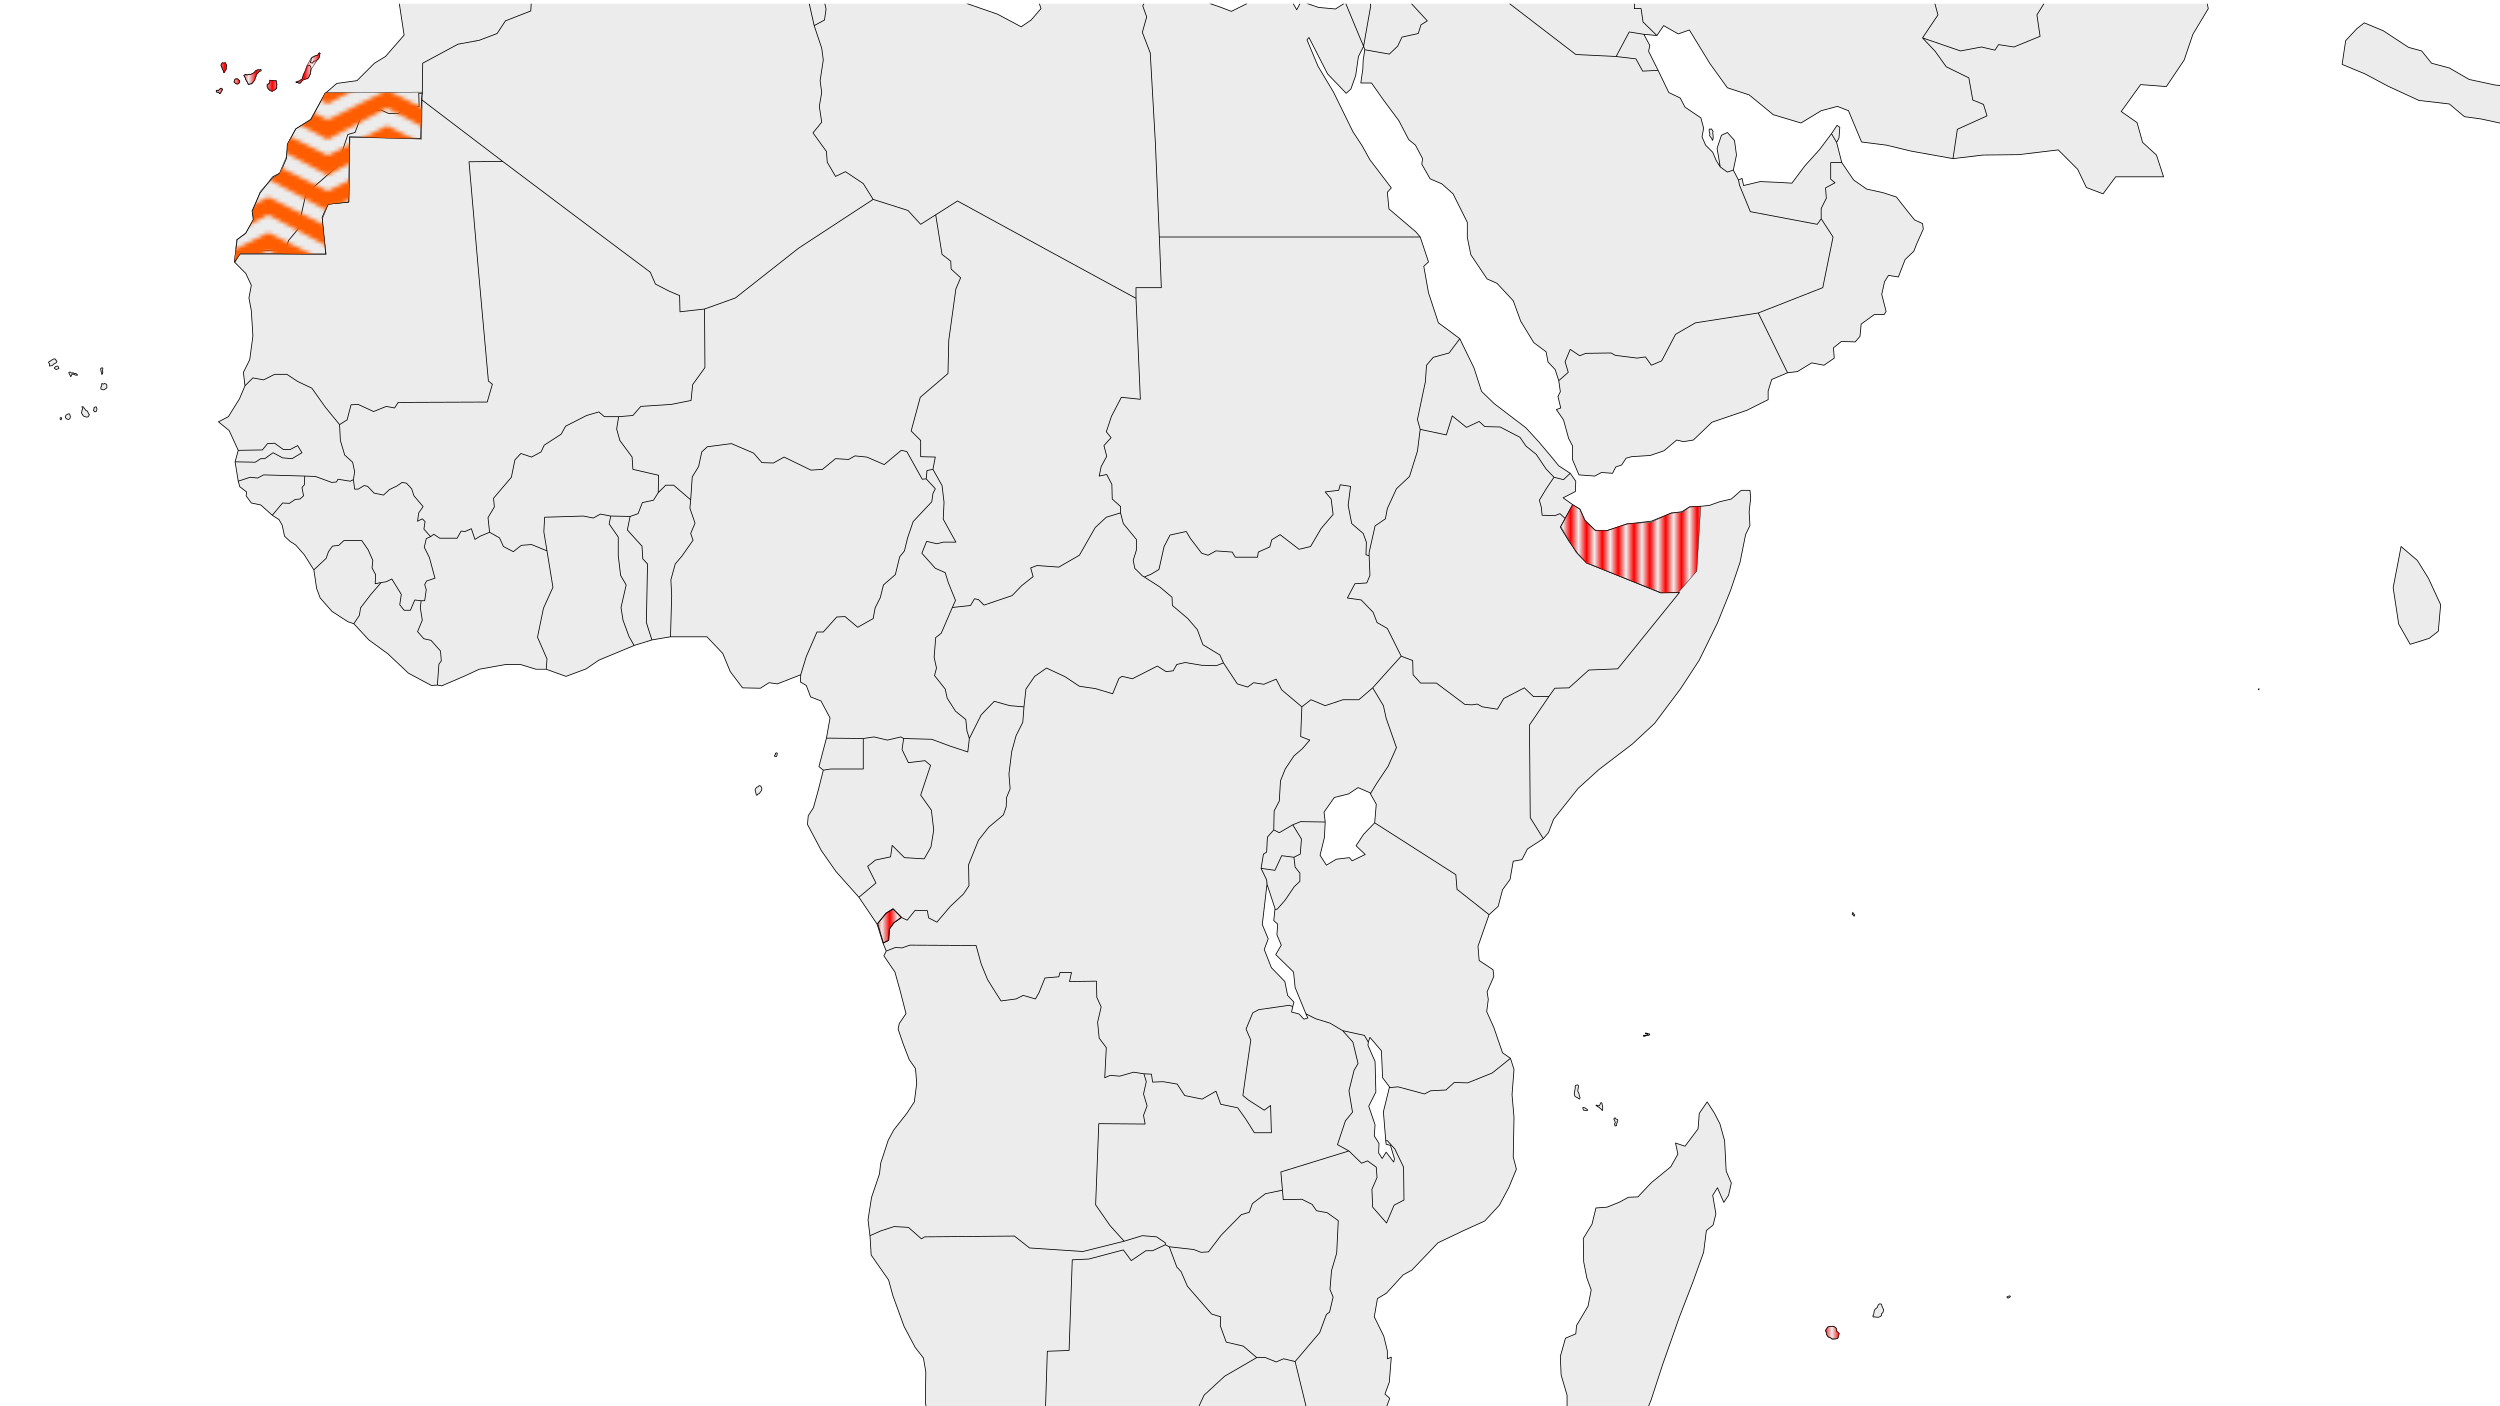 <?xml version="1.0" encoding="UTF-8" standalone="no"?>
<!--
*************Map created by Simplemaps.com********************		
*************Attribution is highly appreciated!***************
*************http://simplemaps.com****************************

The MIT License (MIT)

Copyright (c) 2020 Pareto Softare, LLC DBA Simplemaps.com

Permission is hereby granted, free of charge, to any person obtaining a copy
of this software and associated documentation files (the "Software"), to deal
in the Software without restriction, including without limitation the rights
to use, copy, modify, merge, publish, distribute, sublicense, and/or sell
copies of the Software, and to permit persons to whom the Software is
furnished to do so, subject to the following conditions:

The above copyright notice and this permission notice shall be included in
all copies or substantial portions of the Software.

THE SOFTWARE IS PROVIDED "AS IS", WITHOUT WARRANTY OF ANY KIND, EXPRESS OR
IMPLIED, INCLUDING BUT NOT LIMITED TO THE WARRANTIES OF MERCHANTABILITY,
FITNESS FOR A PARTICULAR PURPOSE AND NONINFRINGEMENT. IN NO EVENT SHALL THE
AUTHORS OR COPYRIGHT HOLDERS BE LIABLE FOR ANY CLAIM, DAMAGES OR OTHER
LIABILITY, WHETHER IN AN ACTION OF CONTRACT, TORT OR OTHERWISE, ARISING FROM,
OUT OF OR IN CONNECTION WITH THE SOFTWARE OR THE USE OR OTHER DEALINGS IN
THE SOFTWARE.

-->

<svg
   baseprofile="tiny"
   fill="#ececec"
   height="540"
   stroke="#000000"
   stroke-linecap="round"
   stroke-linejoin="round"
   stroke-width="0.2"
   version="1.2"
   viewbox="0 0 2000 857"
   width="960"
   id="svg301"
   sodipodi:docname="africa.svg"
   inkscape:version="1.3.2 (091e20e, 2023-11-25, custom)"
   xml:space="preserve"
   viewBox="832.212 300.729 631.579 355.263"
   xmlns:inkscape="http://www.inkscape.org/namespaces/inkscape"
   xmlns:sodipodi="http://sodipodi.sourceforge.net/DTD/sodipodi-0.dtd"
   xmlns:xlink="http://www.w3.org/1999/xlink"
   xmlns="http://www.w3.org/2000/svg"
   xmlns:svg="http://www.w3.org/2000/svg"><defs
     id="defs301"><pattern
       inkscape:collect="always"
       xlink:href="#Strips2_1"
       preserveAspectRatio="xMidYMid"
       id="pattern403"
       patternTransform="scale(2)"
       x="0"
       y="0" /><pattern
       inkscape:collect="always"
       xlink:href="#Strips2_1"
       preserveAspectRatio="xMidYMid"
       id="pattern386"
       patternTransform="scale(2)"
       x="0"
       y="0" /><pattern
       inkscape:collect="always"
       xlink:href="#Wave 2"
       preserveAspectRatio="xMidYMid"
       id="pattern375"
       patternTransform="translate(435,777)" /><pattern
       inkscape:collect="always"
       xlink:href="#Strips2_1"
       preserveAspectRatio="xMidYMid"
       id="pattern366"
       patternTransform="scale(2)"
       x="0"
       y="0" /><pattern
       inkscape:collect="always"
       xlink:href="#Strips2_1"
       preserveAspectRatio="xMidYMid"
       id="pattern322"
       patternTransform="scale(2)" /><pattern
       patternUnits="userSpaceOnUse"
       width="30"
       height="9"
       patternTransform="translate(435,777)"
       preserveAspectRatio="xMidYMid"
       style="fill:#ff5d00"
       id="Wave 2"
       inkscape:collect="always"
       inkscape:isstock="true"
       inkscape:label="Wave 2"><path
         id="path315"
         style="stroke:none;stroke-linecap:butt;stroke-linejoin:bevel;paint-order:stroke markers fill;stop-color:#000000"
         d="M 8,9 15,5.5 22,9 Z M 0,9 V 4 L 8,0 h 14 l 8,4 V 9 L 15,1 Z"
         sodipodi:nodetypes="cccccccccccc" /></pattern><pattern
       inkscape:collect="always"
       patternUnits="userSpaceOnUse"
       width="1.5"
       height="1"
       patternTransform="translate(0,0) scale(2,2)"
       preserveAspectRatio="xMidYMid"
       id="Strips2_1"
       style="fill:#ff0000"
       inkscape:stockid="Stripes 12 (2:1)"
       inkscape:isstock="true"
       inkscape:label="Stripes 12 (2:1)"><rect
         style="stroke:none"
         x="0"
         y="-0.5"
         width="1"
         height="2"
         id="rect197" /></pattern><clipPath
       clipPathUnits="userSpaceOnUse"
       id="clipPath5"><rect
         style="fill:#000000;stroke:#000000;stroke-width:0;stroke-linejoin:bevel;paint-order:stroke markers fill;stop-color:#000000"
         id="rect5-4"
         width="20"
         height="200"
         x="530"
         y="595" /></clipPath><clipPath
       clipPathUnits="userSpaceOnUse"
       id="clipPath307"><rect
         style="fill:#000000;fill-opacity:0;stroke:#000000;stroke-width:3.804;stroke-dasharray:none"
         id="rect308"
         width="749.269"
         height="354.917"
         x="715.323"
         y="301.666" /></clipPath><clipPath
       clipPathUnits="userSpaceOnUse"
       id="clipPath308"><rect
         style="fill:#000000;fill-opacity:0;stroke:#000000;stroke-width:3.804;stroke-dasharray:none"
         id="rect309"
         width="749.269"
         height="354.917"
         x="715.323"
         y="301.666" /></clipPath><clipPath
       clipPathUnits="userSpaceOnUse"
       id="clipPath309"><rect
         style="fill:#000000;fill-opacity:0;stroke:#000000;stroke-width:3.804;stroke-dasharray:none"
         id="rect310"
         width="749.269"
         height="354.917"
         x="715.323"
         y="301.666" /></clipPath><clipPath
       clipPathUnits="userSpaceOnUse"
       id="clipPath310"><rect
         style="fill:#000000;fill-opacity:0;stroke:#000000;stroke-width:3.804;stroke-dasharray:none"
         id="rect311"
         width="749.269"
         height="354.917"
         x="715.323"
         y="301.666" /></clipPath><clipPath
       clipPathUnits="userSpaceOnUse"
       id="clipPath311"><rect
         style="fill:#000000;fill-opacity:0;stroke:#000000;stroke-width:3.804;stroke-dasharray:none"
         id="rect312"
         width="749.269"
         height="354.917"
         x="715.323"
         y="301.666" /></clipPath><clipPath
       clipPathUnits="userSpaceOnUse"
       id="clipPath312"><rect
         style="fill:#000000;fill-opacity:0;stroke:#000000;stroke-width:3.804;stroke-dasharray:none"
         id="rect313"
         width="749.269"
         height="354.917"
         x="715.323"
         y="301.666" /></clipPath><clipPath
       clipPathUnits="userSpaceOnUse"
       id="clipPath313"><rect
         style="fill:#000000;fill-opacity:0;stroke:#000000;stroke-width:3.804;stroke-dasharray:none"
         id="rect314"
         width="749.269"
         height="354.917"
         x="715.323"
         y="301.666" /></clipPath><clipPath
       clipPathUnits="userSpaceOnUse"
       id="clipPath314"><rect
         style="fill:#000000;fill-opacity:0;stroke:#000000;stroke-width:3.804;stroke-dasharray:none"
         id="rect315"
         width="749.269"
         height="354.917"
         x="715.323"
         y="301.666" /></clipPath><clipPath
       clipPathUnits="userSpaceOnUse"
       id="clipPath315"><rect
         style="fill:#000000;fill-opacity:0;stroke:#000000;stroke-width:3.804;stroke-dasharray:none"
         id="rect316"
         width="749.269"
         height="354.917"
         x="715.323"
         y="301.666" /></clipPath><clipPath
       clipPathUnits="userSpaceOnUse"
       id="clipPath316"><rect
         style="fill:#000000;fill-opacity:0;stroke:#000000;stroke-width:3.804;stroke-dasharray:none"
         id="rect317"
         width="749.269"
         height="354.917"
         x="715.323"
         y="301.666" /></clipPath><clipPath
       clipPathUnits="userSpaceOnUse"
       id="clipPath317"><rect
         style="fill:#000000;fill-opacity:0;stroke:#000000;stroke-width:3.804;stroke-dasharray:none"
         id="rect318"
         width="749.269"
         height="354.917"
         x="715.323"
         y="301.666" /></clipPath><clipPath
       clipPathUnits="userSpaceOnUse"
       id="clipPath318"><rect
         style="fill:#000000;fill-opacity:0;stroke:#000000;stroke-width:3.804;stroke-dasharray:none"
         id="rect319"
         width="749.269"
         height="354.917"
         x="715.323"
         y="301.666" /></clipPath><clipPath
       clipPathUnits="userSpaceOnUse"
       id="clipPath319"><rect
         style="fill:#000000;fill-opacity:0;stroke:#000000;stroke-width:3.804;stroke-dasharray:none"
         id="rect320"
         width="749.269"
         height="354.917"
         x="715.323"
         y="301.666" /></clipPath><clipPath
       clipPathUnits="userSpaceOnUse"
       id="clipPath320"><rect
         style="fill:#000000;fill-opacity:0;stroke:#000000;stroke-width:3.804;stroke-dasharray:none"
         id="rect321"
         width="749.269"
         height="354.917"
         x="715.323"
         y="301.666" /></clipPath><clipPath
       clipPathUnits="userSpaceOnUse"
       id="clipPath321"><rect
         style="fill:#000000;fill-opacity:0;stroke:#000000;stroke-width:3.804;stroke-dasharray:none"
         id="rect322"
         width="749.269"
         height="354.917"
         x="715.323"
         y="301.666" /></clipPath><clipPath
       clipPathUnits="userSpaceOnUse"
       id="clipPath322"><rect
         style="fill:#000000;fill-opacity:0;stroke:#000000;stroke-width:3.804;stroke-dasharray:none"
         id="rect323"
         width="749.269"
         height="354.917"
         x="715.323"
         y="301.666" /></clipPath><clipPath
       clipPathUnits="userSpaceOnUse"
       id="clipPath323"><rect
         style="fill:#000000;fill-opacity:0;stroke:#000000;stroke-width:3.804;stroke-dasharray:none"
         id="rect324"
         width="749.269"
         height="354.917"
         x="715.323"
         y="301.666" /></clipPath><clipPath
       clipPathUnits="userSpaceOnUse"
       id="clipPath324"><rect
         style="fill:#000000;fill-opacity:0;stroke:#000000;stroke-width:3.804;stroke-dasharray:none"
         id="rect325"
         width="749.269"
         height="354.917"
         x="715.323"
         y="301.666" /></clipPath><clipPath
       clipPathUnits="userSpaceOnUse"
       id="clipPath325"><rect
         style="fill:#000000;fill-opacity:0;stroke:#000000;stroke-width:3.804;stroke-dasharray:none"
         id="rect326"
         width="749.269"
         height="354.917"
         x="715.323"
         y="301.666" /></clipPath><clipPath
       clipPathUnits="userSpaceOnUse"
       id="clipPath326"><rect
         style="fill:#000000;fill-opacity:0;stroke:#000000;stroke-width:3.804;stroke-dasharray:none"
         id="rect327"
         width="749.269"
         height="354.917"
         x="715.323"
         y="301.666" /></clipPath><clipPath
       clipPathUnits="userSpaceOnUse"
       id="clipPath327"><rect
         style="fill:#000000;fill-opacity:0;stroke:#000000;stroke-width:3.804;stroke-dasharray:none"
         id="rect328"
         width="749.269"
         height="354.917"
         x="715.323"
         y="301.666" /></clipPath><clipPath
       clipPathUnits="userSpaceOnUse"
       id="clipPath328"><rect
         style="fill:#000000;fill-opacity:0;stroke:#000000;stroke-width:3.804;stroke-dasharray:none"
         id="rect329"
         width="749.269"
         height="354.917"
         x="715.323"
         y="301.666" /></clipPath><clipPath
       clipPathUnits="userSpaceOnUse"
       id="clipPath329"><rect
         style="fill:#000000;fill-opacity:0;stroke:#000000;stroke-width:3.804;stroke-dasharray:none"
         id="rect330"
         width="749.269"
         height="354.917"
         x="715.323"
         y="301.666" /></clipPath><clipPath
       clipPathUnits="userSpaceOnUse"
       id="clipPath330"><rect
         style="fill:#000000;fill-opacity:0;stroke:#000000;stroke-width:3.804;stroke-dasharray:none"
         id="rect331"
         width="749.269"
         height="354.917"
         x="715.323"
         y="301.666" /></clipPath><clipPath
       clipPathUnits="userSpaceOnUse"
       id="clipPath331"><rect
         style="fill:#000000;fill-opacity:0;stroke:#000000;stroke-width:3.804;stroke-dasharray:none"
         id="rect332"
         width="749.269"
         height="354.917"
         x="715.323"
         y="301.666" /></clipPath><clipPath
       clipPathUnits="userSpaceOnUse"
       id="clipPath332"><rect
         style="fill:#000000;fill-opacity:0;stroke:#000000;stroke-width:3.804;stroke-dasharray:none"
         id="rect333"
         width="749.269"
         height="354.917"
         x="715.323"
         y="301.666" /></clipPath><clipPath
       clipPathUnits="userSpaceOnUse"
       id="clipPath333"><rect
         style="fill:#000000;fill-opacity:0;stroke:#000000;stroke-width:3.804;stroke-dasharray:none"
         id="rect334"
         width="749.269"
         height="354.917"
         x="715.323"
         y="301.666" /></clipPath><clipPath
       clipPathUnits="userSpaceOnUse"
       id="clipPath334"><rect
         style="fill:#000000;fill-opacity:0;stroke:#000000;stroke-width:3.804;stroke-dasharray:none"
         id="rect335"
         width="749.269"
         height="354.917"
         x="715.323"
         y="301.666" /></clipPath><clipPath
       clipPathUnits="userSpaceOnUse"
       id="clipPath335"><rect
         style="fill:#000000;fill-opacity:0;stroke:#000000;stroke-width:3.804;stroke-dasharray:none"
         id="rect336"
         width="749.269"
         height="354.917"
         x="715.323"
         y="301.666" /></clipPath><clipPath
       clipPathUnits="userSpaceOnUse"
       id="clipPath336"><rect
         style="fill:#000000;fill-opacity:0;stroke:#000000;stroke-width:3.804;stroke-dasharray:none"
         id="rect337"
         width="749.269"
         height="354.917"
         x="715.323"
         y="301.666" /></clipPath><clipPath
       clipPathUnits="userSpaceOnUse"
       id="clipPath337"><rect
         style="fill:#000000;fill-opacity:0;stroke:#000000;stroke-width:3.804;stroke-dasharray:none"
         id="rect338"
         width="749.269"
         height="354.917"
         x="715.323"
         y="301.666" /></clipPath><clipPath
       clipPathUnits="userSpaceOnUse"
       id="clipPath338"><rect
         style="fill:#000000;fill-opacity:0;stroke:#000000;stroke-width:3.804;stroke-dasharray:none"
         id="rect339"
         width="749.269"
         height="354.917"
         x="715.323"
         y="301.666" /></clipPath><clipPath
       clipPathUnits="userSpaceOnUse"
       id="clipPath339"><rect
         style="fill:#000000;fill-opacity:0;stroke:#000000;stroke-width:3.804;stroke-dasharray:none"
         id="rect340"
         width="749.269"
         height="354.917"
         x="715.323"
         y="301.666" /></clipPath><clipPath
       clipPathUnits="userSpaceOnUse"
       id="clipPath340"><rect
         style="fill:#000000;fill-opacity:0;stroke:#000000;stroke-width:3.804;stroke-dasharray:none"
         id="rect341"
         width="749.269"
         height="354.917"
         x="715.323"
         y="301.666" /></clipPath><clipPath
       clipPathUnits="userSpaceOnUse"
       id="clipPath341"><rect
         style="fill:#000000;fill-opacity:0;stroke:#000000;stroke-width:3.804;stroke-dasharray:none"
         id="rect342"
         width="749.269"
         height="354.917"
         x="715.323"
         y="301.666" /></clipPath><clipPath
       clipPathUnits="userSpaceOnUse"
       id="clipPath342"><rect
         style="fill:#000000;fill-opacity:0;stroke:#000000;stroke-width:3.804;stroke-dasharray:none"
         id="rect343"
         width="749.269"
         height="354.917"
         x="715.323"
         y="301.666" /></clipPath><clipPath
       clipPathUnits="userSpaceOnUse"
       id="clipPath343"><rect
         style="fill:#000000;fill-opacity:0;stroke:#000000;stroke-width:3.804;stroke-dasharray:none"
         id="rect344"
         width="749.269"
         height="354.917"
         x="715.323"
         y="301.666" /></clipPath><clipPath
       clipPathUnits="userSpaceOnUse"
       id="clipPath344"><rect
         style="fill:#000000;fill-opacity:0;stroke:#000000;stroke-width:3.804;stroke-dasharray:none"
         id="rect345"
         width="749.269"
         height="354.917"
         x="715.323"
         y="301.666" /></clipPath><clipPath
       clipPathUnits="userSpaceOnUse"
       id="clipPath345"><rect
         style="fill:#000000;fill-opacity:0;stroke:#000000;stroke-width:3.804;stroke-dasharray:none"
         id="rect346"
         width="749.269"
         height="354.917"
         x="715.323"
         y="301.666" /></clipPath><clipPath
       clipPathUnits="userSpaceOnUse"
       id="clipPath346"><rect
         style="fill:#000000;fill-opacity:0;stroke:#000000;stroke-width:3.804;stroke-dasharray:none"
         id="rect347"
         width="749.269"
         height="354.917"
         x="715.323"
         y="301.666" /></clipPath><clipPath
       clipPathUnits="userSpaceOnUse"
       id="clipPath347"><rect
         style="fill:#000000;fill-opacity:0;stroke:#000000;stroke-width:3.804;stroke-dasharray:none"
         id="rect348"
         width="749.269"
         height="354.917"
         x="715.323"
         y="301.666" /></clipPath><clipPath
       clipPathUnits="userSpaceOnUse"
       id="clipPath348"><rect
         style="fill:#000000;fill-opacity:0;stroke:#000000;stroke-width:3.804;stroke-dasharray:none"
         id="rect349"
         width="749.269"
         height="354.917"
         x="715.323"
         y="301.666" /></clipPath><clipPath
       clipPathUnits="userSpaceOnUse"
       id="clipPath349"><rect
         style="fill:#000000;fill-opacity:0;stroke:#000000;stroke-width:3.804;stroke-dasharray:none"
         id="rect350"
         width="749.269"
         height="354.917"
         x="715.323"
         y="301.666" /></clipPath><clipPath
       clipPathUnits="userSpaceOnUse"
       id="clipPath350"><rect
         style="fill:#000000;fill-opacity:0;stroke:#000000;stroke-width:3.804;stroke-dasharray:none"
         id="rect351"
         width="749.269"
         height="354.917"
         x="715.323"
         y="301.666" /></clipPath><clipPath
       clipPathUnits="userSpaceOnUse"
       id="clipPath351"><rect
         style="fill:#000000;fill-opacity:0;stroke:#000000;stroke-width:3.804;stroke-dasharray:none"
         id="rect352"
         width="749.269"
         height="354.917"
         x="715.323"
         y="301.666" /></clipPath><clipPath
       clipPathUnits="userSpaceOnUse"
       id="clipPath352"><rect
         style="fill:#000000;fill-opacity:0;stroke:#000000;stroke-width:3.804;stroke-dasharray:none"
         id="rect353"
         width="749.269"
         height="354.917"
         x="715.323"
         y="301.666" /></clipPath><clipPath
       clipPathUnits="userSpaceOnUse"
       id="clipPath353"><rect
         style="fill:#000000;fill-opacity:0;stroke:#000000;stroke-width:3.804;stroke-dasharray:none"
         id="rect354"
         width="749.269"
         height="354.917"
         x="715.323"
         y="301.666" /></clipPath><clipPath
       clipPathUnits="userSpaceOnUse"
       id="clipPath354"><rect
         style="fill:#000000;fill-opacity:0;stroke:#000000;stroke-width:3.804;stroke-dasharray:none"
         id="rect355"
         width="749.269"
         height="354.917"
         x="715.323"
         y="301.666" /></clipPath><clipPath
       clipPathUnits="userSpaceOnUse"
       id="clipPath355"><rect
         style="fill:#000000;fill-opacity:0;stroke:#000000;stroke-width:3.804;stroke-dasharray:none"
         id="rect356"
         width="749.269"
         height="354.917"
         x="715.323"
         y="301.666" /></clipPath><clipPath
       clipPathUnits="userSpaceOnUse"
       id="clipPath356"><rect
         style="fill:#000000;fill-opacity:0;stroke:#000000;stroke-width:3.804;stroke-dasharray:none"
         id="rect357"
         width="749.269"
         height="354.917"
         x="715.323"
         y="301.666" /></clipPath><clipPath
       clipPathUnits="userSpaceOnUse"
       id="clipPath357"><rect
         style="fill:#000000;fill-opacity:0;stroke:#000000;stroke-width:3.804;stroke-dasharray:none"
         id="rect358"
         width="749.269"
         height="354.917"
         x="715.323"
         y="301.666" /></clipPath><clipPath
       clipPathUnits="userSpaceOnUse"
       id="clipPath358"><rect
         style="fill:#000000;fill-opacity:0;stroke:#000000;stroke-width:3.804;stroke-dasharray:none"
         id="rect359"
         width="749.269"
         height="354.917"
         x="715.323"
         y="301.666" /></clipPath><clipPath
       clipPathUnits="userSpaceOnUse"
       id="clipPath359"><rect
         style="fill:#000000;fill-opacity:0;stroke:#000000;stroke-width:3.804;stroke-dasharray:none"
         id="rect360"
         width="749.269"
         height="354.917"
         x="715.323"
         y="301.666" /></clipPath><clipPath
       clipPathUnits="userSpaceOnUse"
       id="clipPath360"><rect
         style="fill:#000000;fill-opacity:0;stroke:#000000;stroke-width:3.804;stroke-dasharray:none"
         id="rect361"
         width="749.269"
         height="354.917"
         x="715.323"
         y="301.666" /></clipPath><clipPath
       clipPathUnits="userSpaceOnUse"
       id="clipPath361"><rect
         style="fill:#000000;fill-opacity:0;stroke:#000000;stroke-width:3.804;stroke-dasharray:none"
         id="rect362"
         width="749.269"
         height="354.917"
         x="715.323"
         y="301.666" /></clipPath><clipPath
       clipPathUnits="userSpaceOnUse"
       id="clipPath362"><rect
         style="fill:#000000;fill-opacity:0;stroke:#000000;stroke-width:3.804;stroke-dasharray:none"
         id="rect363"
         width="749.269"
         height="354.917"
         x="715.323"
         y="301.666" /></clipPath><clipPath
       clipPathUnits="userSpaceOnUse"
       id="clipPath363"><rect
         style="fill:#000000;fill-opacity:0;stroke:#000000;stroke-width:3.804;stroke-dasharray:none"
         id="rect364"
         width="749.269"
         height="354.917"
         x="715.323"
         y="301.666" /></clipPath><clipPath
       clipPathUnits="userSpaceOnUse"
       id="clipPath364"><rect
         style="fill:#000000;fill-opacity:0;stroke:#000000;stroke-width:3.804;stroke-dasharray:none"
         id="rect365"
         width="749.269"
         height="354.917"
         x="715.323"
         y="301.666" /></clipPath><clipPath
       clipPathUnits="userSpaceOnUse"
       id="clipPath365"><rect
         style="fill:#000000;fill-opacity:0;stroke:#000000;stroke-width:3.804;stroke-dasharray:none"
         id="rect366"
         width="749.269"
         height="354.917"
         x="715.323"
         y="301.666" /></clipPath><clipPath
       clipPathUnits="userSpaceOnUse"
       id="clipPath366"><rect
         style="fill:#000000;fill-opacity:0;stroke:#000000;stroke-width:3.804;stroke-dasharray:none"
         id="rect367"
         width="749.269"
         height="354.917"
         x="715.323"
         y="301.666" /></clipPath><clipPath
       clipPathUnits="userSpaceOnUse"
       id="clipPath367"><rect
         style="fill:#000000;fill-opacity:0;stroke:#000000;stroke-width:3.804;stroke-dasharray:none"
         id="rect368"
         width="749.269"
         height="354.917"
         x="715.323"
         y="301.666" /></clipPath><clipPath
       clipPathUnits="userSpaceOnUse"
       id="clipPath368"><rect
         style="fill:#000000;fill-opacity:0;stroke:#000000;stroke-width:3.804;stroke-dasharray:none"
         id="rect369"
         width="749.269"
         height="354.917"
         x="715.323"
         y="301.666" /></clipPath><clipPath
       clipPathUnits="userSpaceOnUse"
       id="clipPath369"><rect
         style="fill:#000000;fill-opacity:0;stroke:#000000;stroke-width:3.804;stroke-dasharray:none"
         id="rect370"
         width="749.269"
         height="354.917"
         x="715.323"
         y="301.666" /></clipPath><clipPath
       clipPathUnits="userSpaceOnUse"
       id="clipPath370"><rect
         style="fill:#000000;fill-opacity:0;stroke:#000000;stroke-width:3.804;stroke-dasharray:none"
         id="rect371"
         width="749.269"
         height="354.917"
         x="715.323"
         y="301.666" /></clipPath><clipPath
       clipPathUnits="userSpaceOnUse"
       id="clipPath371"><rect
         style="fill:#000000;fill-opacity:0;stroke:#000000;stroke-width:3.804;stroke-dasharray:none"
         id="rect372"
         width="749.269"
         height="354.917"
         x="715.323"
         y="301.666" /></clipPath><clipPath
       clipPathUnits="userSpaceOnUse"
       id="clipPath372"><rect
         style="fill:#000000;fill-opacity:0;stroke:#000000;stroke-width:3.804;stroke-dasharray:none"
         id="rect373"
         width="749.269"
         height="354.917"
         x="715.323"
         y="301.666" /></clipPath><clipPath
       clipPathUnits="userSpaceOnUse"
       id="clipPath373"><rect
         style="fill:#000000;fill-opacity:0;stroke:#000000;stroke-width:3.804;stroke-dasharray:none"
         id="rect374"
         width="749.269"
         height="354.917"
         x="715.323"
         y="301.666" /></clipPath><clipPath
       clipPathUnits="userSpaceOnUse"
       id="clipPath374"><rect
         style="fill:#000000;fill-opacity:0;stroke:#000000;stroke-width:3.804;stroke-dasharray:none"
         id="rect375"
         width="749.269"
         height="354.917"
         x="715.323"
         y="301.666" /></clipPath><clipPath
       clipPathUnits="userSpaceOnUse"
       id="clipPath375"><rect
         style="fill:#000000;fill-opacity:0;stroke:#000000;stroke-width:3.804;stroke-dasharray:none"
         id="rect376"
         width="749.269"
         height="354.917"
         x="715.323"
         y="301.666" /></clipPath><clipPath
       clipPathUnits="userSpaceOnUse"
       id="clipPath376"><rect
         style="fill:#000000;fill-opacity:0;stroke:#000000;stroke-width:3.804;stroke-dasharray:none"
         id="rect377"
         width="749.269"
         height="354.917"
         x="715.323"
         y="301.666" /></clipPath><clipPath
       clipPathUnits="userSpaceOnUse"
       id="clipPath377"><rect
         style="fill:#000000;fill-opacity:0;stroke:#000000;stroke-width:3.804;stroke-dasharray:none"
         id="rect378"
         width="749.269"
         height="354.917"
         x="715.323"
         y="301.666" /></clipPath><clipPath
       clipPathUnits="userSpaceOnUse"
       id="clipPath378"><rect
         style="fill:#000000;fill-opacity:0;stroke:#000000;stroke-width:3.804;stroke-dasharray:none"
         id="rect379"
         width="749.269"
         height="354.917"
         x="715.323"
         y="301.666" /></clipPath><clipPath
       clipPathUnits="userSpaceOnUse"
       id="clipPath379"><rect
         style="fill:#000000;fill-opacity:0;stroke:#000000;stroke-width:3.804;stroke-dasharray:none"
         id="rect380"
         width="749.269"
         height="354.917"
         x="715.323"
         y="301.666" /></clipPath><clipPath
       clipPathUnits="userSpaceOnUse"
       id="clipPath380"><rect
         style="fill:#000000;fill-opacity:0;stroke:#000000;stroke-width:3.804;stroke-dasharray:none"
         id="rect381"
         width="749.269"
         height="354.917"
         x="715.323"
         y="301.666" /></clipPath><clipPath
       clipPathUnits="userSpaceOnUse"
       id="clipPath381"><rect
         style="fill:#000000;fill-opacity:0;stroke:#000000;stroke-width:3.804;stroke-dasharray:none"
         id="rect382"
         width="749.269"
         height="354.917"
         x="715.323"
         y="301.666" /></clipPath><clipPath
       clipPathUnits="userSpaceOnUse"
       id="clipPath382"><rect
         style="fill:#000000;fill-opacity:0;stroke:#000000;stroke-width:3.804;stroke-dasharray:none"
         id="rect383"
         width="749.269"
         height="354.917"
         x="715.323"
         y="301.666" /></clipPath><clipPath
       clipPathUnits="userSpaceOnUse"
       id="clipPath383"><rect
         style="fill:#000000;fill-opacity:0;stroke:#000000;stroke-width:3.804;stroke-dasharray:none"
         id="rect384"
         width="749.269"
         height="354.917"
         x="715.323"
         y="301.666" /></clipPath><clipPath
       clipPathUnits="userSpaceOnUse"
       id="clipPath384"><rect
         style="fill:#000000;fill-opacity:0;stroke:#000000;stroke-width:3.804;stroke-dasharray:none"
         id="rect385"
         width="749.269"
         height="354.917"
         x="715.323"
         y="301.666" /></clipPath><clipPath
       clipPathUnits="userSpaceOnUse"
       id="clipPath385"><rect
         style="fill:#000000;fill-opacity:0;stroke:#000000;stroke-width:3.804;stroke-dasharray:none"
         id="rect386"
         width="749.269"
         height="354.917"
         x="715.323"
         y="301.666" /></clipPath><clipPath
       clipPathUnits="userSpaceOnUse"
       id="clipPath386"><rect
         style="fill:#000000;fill-opacity:0;stroke:#000000;stroke-width:3.804;stroke-dasharray:none"
         id="rect387"
         width="749.269"
         height="354.917"
         x="715.323"
         y="301.666" /></clipPath><clipPath
       clipPathUnits="userSpaceOnUse"
       id="clipPath387"><rect
         style="fill:#000000;fill-opacity:0;stroke:#000000;stroke-width:3.804;stroke-dasharray:none"
         id="rect388"
         width="749.269"
         height="354.917"
         x="715.323"
         y="301.666" /></clipPath><clipPath
       clipPathUnits="userSpaceOnUse"
       id="clipPath388"><rect
         style="fill:#000000;fill-opacity:0;stroke:#000000;stroke-width:3.804;stroke-dasharray:none"
         id="rect389"
         width="749.269"
         height="354.917"
         x="715.323"
         y="301.666" /></clipPath><clipPath
       clipPathUnits="userSpaceOnUse"
       id="clipPath389"><rect
         style="fill:#000000;fill-opacity:0;stroke:#000000;stroke-width:3.804;stroke-dasharray:none"
         id="rect390"
         width="749.269"
         height="354.917"
         x="715.323"
         y="301.666" /></clipPath><clipPath
       clipPathUnits="userSpaceOnUse"
       id="clipPath390"><rect
         style="fill:#000000;fill-opacity:0;stroke:#000000;stroke-width:3.804;stroke-dasharray:none"
         id="rect391"
         width="749.269"
         height="354.917"
         x="715.323"
         y="301.666" /></clipPath><clipPath
       clipPathUnits="userSpaceOnUse"
       id="clipPath391"><rect
         style="fill:#000000;fill-opacity:0;stroke:#000000;stroke-width:3.804;stroke-dasharray:none"
         id="rect392"
         width="749.269"
         height="354.917"
         x="715.323"
         y="301.666" /></clipPath><clipPath
       clipPathUnits="userSpaceOnUse"
       id="clipPath392"><rect
         style="fill:#000000;fill-opacity:0;stroke:#000000;stroke-width:3.804;stroke-dasharray:none"
         id="rect393"
         width="749.269"
         height="354.917"
         x="715.323"
         y="301.666" /></clipPath><clipPath
       clipPathUnits="userSpaceOnUse"
       id="clipPath393"><rect
         style="fill:#000000;fill-opacity:0;stroke:#000000;stroke-width:3.804;stroke-dasharray:none"
         id="rect394"
         width="749.269"
         height="354.917"
         x="715.323"
         y="301.666" /></clipPath><clipPath
       clipPathUnits="userSpaceOnUse"
       id="clipPath394"><rect
         style="fill:#000000;fill-opacity:0;stroke:#000000;stroke-width:3.804;stroke-dasharray:none"
         id="rect395"
         width="749.269"
         height="354.917"
         x="715.323"
         y="301.666" /></clipPath><clipPath
       clipPathUnits="userSpaceOnUse"
       id="clipPath395"><rect
         style="fill:#000000;fill-opacity:0;stroke:#000000;stroke-width:3.804;stroke-dasharray:none"
         id="rect396"
         width="749.269"
         height="354.917"
         x="715.323"
         y="301.666" /></clipPath><clipPath
       clipPathUnits="userSpaceOnUse"
       id="clipPath396"><rect
         style="fill:#000000;fill-opacity:0;stroke:#000000;stroke-width:3.804;stroke-dasharray:none"
         id="rect397"
         width="749.269"
         height="354.917"
         x="715.323"
         y="301.666" /></clipPath><clipPath
       clipPathUnits="userSpaceOnUse"
       id="clipPath397"><rect
         style="fill:#000000;fill-opacity:0;stroke:#000000;stroke-width:3.804;stroke-dasharray:none"
         id="rect398"
         width="749.269"
         height="354.917"
         x="715.323"
         y="301.666" /></clipPath><clipPath
       clipPathUnits="userSpaceOnUse"
       id="clipPath398"><rect
         style="fill:#000000;fill-opacity:0;stroke:#000000;stroke-width:3.804;stroke-dasharray:none"
         id="rect399"
         width="749.269"
         height="354.917"
         x="715.323"
         y="301.666" /></clipPath><clipPath
       clipPathUnits="userSpaceOnUse"
       id="clipPath399"><rect
         style="fill:#000000;fill-opacity:0;stroke:#000000;stroke-width:3.804;stroke-dasharray:none"
         id="rect400"
         width="749.269"
         height="354.917"
         x="715.323"
         y="301.666" /></clipPath><clipPath
       clipPathUnits="userSpaceOnUse"
       id="clipPath400"><rect
         style="fill:#000000;fill-opacity:0;stroke:#000000;stroke-width:3.804;stroke-dasharray:none"
         id="rect401"
         width="749.269"
         height="354.917"
         x="715.323"
         y="301.666" /></clipPath><clipPath
       clipPathUnits="userSpaceOnUse"
       id="clipPath401"><rect
         style="fill:#000000;fill-opacity:0;stroke:#000000;stroke-width:3.804;stroke-dasharray:none"
         id="rect402"
         width="749.269"
         height="354.917"
         x="715.323"
         y="301.666" /></clipPath><clipPath
       clipPathUnits="userSpaceOnUse"
       id="clipPath402"><rect
         style="fill:#000000;fill-opacity:0;stroke:#000000;stroke-width:3.804;stroke-dasharray:none"
         id="rect403"
         width="749.269"
         height="354.917"
         x="715.323"
         y="301.666" /></clipPath><clipPath
       clipPathUnits="userSpaceOnUse"
       id="clipPath403"><rect
         style="fill:#000000;fill-opacity:0;stroke:#000000;stroke-width:3.804;stroke-dasharray:none"
         id="rect404"
         width="749.269"
         height="354.917"
         x="715.323"
         y="301.666" /></clipPath><clipPath
       clipPathUnits="userSpaceOnUse"
       id="clipPath404"><rect
         style="fill:#000000;fill-opacity:0;stroke:#000000;stroke-width:3.804;stroke-dasharray:none"
         id="rect405"
         width="749.269"
         height="354.917"
         x="715.323"
         y="301.666" /></clipPath><clipPath
       clipPathUnits="userSpaceOnUse"
       id="clipPath405"><rect
         style="fill:#000000;fill-opacity:0;stroke:#000000;stroke-width:3.804;stroke-dasharray:none"
         id="rect406"
         width="749.269"
         height="354.917"
         x="715.323"
         y="301.666" /></clipPath><clipPath
       clipPathUnits="userSpaceOnUse"
       id="clipPath406"><rect
         style="fill:#000000;fill-opacity:0;stroke:#000000;stroke-width:3.804;stroke-dasharray:none"
         id="rect407"
         width="749.269"
         height="354.917"
         x="715.323"
         y="301.666" /></clipPath><clipPath
       clipPathUnits="userSpaceOnUse"
       id="clipPath407"><rect
         style="fill:#000000;fill-opacity:0;stroke:#000000;stroke-width:3.804;stroke-dasharray:none"
         id="rect408"
         width="749.269"
         height="354.917"
         x="715.323"
         y="301.666" /></clipPath><clipPath
       clipPathUnits="userSpaceOnUse"
       id="clipPath408"><rect
         style="fill:#000000;fill-opacity:0;stroke:#000000;stroke-width:3.804;stroke-dasharray:none"
         id="rect409"
         width="749.269"
         height="354.917"
         x="715.323"
         y="301.666" /></clipPath><clipPath
       clipPathUnits="userSpaceOnUse"
       id="clipPath409"><rect
         style="fill:#000000;fill-opacity:0;stroke:#000000;stroke-width:3.804;stroke-dasharray:none"
         id="rect410"
         width="749.269"
         height="354.917"
         x="715.323"
         y="301.666" /></clipPath><clipPath
       clipPathUnits="userSpaceOnUse"
       id="clipPath410"><rect
         style="fill:#000000;fill-opacity:0;stroke:#000000;stroke-width:3.804;stroke-dasharray:none"
         id="rect411"
         width="749.269"
         height="354.917"
         x="715.323"
         y="301.666" /></clipPath><clipPath
       clipPathUnits="userSpaceOnUse"
       id="clipPath411"><rect
         style="fill:#000000;fill-opacity:0;stroke:#000000;stroke-width:3.804;stroke-dasharray:none"
         id="rect412"
         width="749.269"
         height="354.917"
         x="715.323"
         y="301.666" /></clipPath><clipPath
       clipPathUnits="userSpaceOnUse"
       id="clipPath412"><rect
         style="fill:#000000;fill-opacity:0;stroke:#000000;stroke-width:3.804;stroke-dasharray:none"
         id="rect413"
         width="749.269"
         height="354.917"
         x="715.323"
         y="301.666" /></clipPath><clipPath
       clipPathUnits="userSpaceOnUse"
       id="clipPath413"><rect
         style="fill:#000000;fill-opacity:0;stroke:#000000;stroke-width:3.804;stroke-dasharray:none"
         id="rect414"
         width="749.269"
         height="354.917"
         x="715.323"
         y="301.666" /></clipPath><clipPath
       clipPathUnits="userSpaceOnUse"
       id="clipPath414"><rect
         style="fill:#000000;fill-opacity:0;stroke:#000000;stroke-width:3.804;stroke-dasharray:none"
         id="rect415"
         width="749.269"
         height="354.917"
         x="715.323"
         y="301.666" /></clipPath><clipPath
       clipPathUnits="userSpaceOnUse"
       id="clipPath415"><rect
         style="fill:#000000;fill-opacity:0;stroke:#000000;stroke-width:3.804;stroke-dasharray:none"
         id="rect416"
         width="749.269"
         height="354.917"
         x="715.323"
         y="301.666" /></clipPath><clipPath
       clipPathUnits="userSpaceOnUse"
       id="clipPath416"><rect
         style="fill:#000000;fill-opacity:0;stroke:#000000;stroke-width:3.804;stroke-dasharray:none"
         id="rect417"
         width="749.269"
         height="354.917"
         x="715.323"
         y="301.666" /></clipPath><clipPath
       clipPathUnits="userSpaceOnUse"
       id="clipPath417"><rect
         style="fill:#000000;fill-opacity:0;stroke:#000000;stroke-width:3.804;stroke-dasharray:none"
         id="rect418"
         width="749.269"
         height="354.917"
         x="715.323"
         y="301.666" /></clipPath><clipPath
       clipPathUnits="userSpaceOnUse"
       id="clipPath418"><rect
         style="fill:#000000;fill-opacity:0;stroke:#000000;stroke-width:3.804;stroke-dasharray:none"
         id="rect419"
         width="749.269"
         height="354.917"
         x="715.323"
         y="301.666" /></clipPath><clipPath
       clipPathUnits="userSpaceOnUse"
       id="clipPath419"><rect
         style="fill:#000000;fill-opacity:0;stroke:#000000;stroke-width:3.804;stroke-dasharray:none"
         id="rect420"
         width="749.269"
         height="354.917"
         x="715.323"
         y="301.666" /></clipPath><clipPath
       clipPathUnits="userSpaceOnUse"
       id="clipPath420"><rect
         style="fill:#000000;fill-opacity:0;stroke:#000000;stroke-width:3.804;stroke-dasharray:none"
         id="rect421"
         width="749.269"
         height="354.917"
         x="715.323"
         y="301.666" /></clipPath><clipPath
       clipPathUnits="userSpaceOnUse"
       id="clipPath421"><rect
         style="fill:#000000;fill-opacity:0;stroke:#000000;stroke-width:3.804;stroke-dasharray:none"
         id="rect422"
         width="749.269"
         height="354.917"
         x="715.323"
         y="301.666" /></clipPath><clipPath
       clipPathUnits="userSpaceOnUse"
       id="clipPath422"><rect
         style="fill:#000000;fill-opacity:0;stroke:#000000;stroke-width:3.804;stroke-dasharray:none"
         id="rect423"
         width="749.269"
         height="354.917"
         x="715.323"
         y="301.666" /></clipPath><clipPath
       clipPathUnits="userSpaceOnUse"
       id="clipPath423"><rect
         style="fill:#000000;fill-opacity:0;stroke:#000000;stroke-width:3.804;stroke-dasharray:none"
         id="rect424"
         width="749.269"
         height="354.917"
         x="715.323"
         y="301.666" /></clipPath><clipPath
       clipPathUnits="userSpaceOnUse"
       id="clipPath424"><rect
         style="fill:#000000;fill-opacity:0;stroke:#000000;stroke-width:3.804;stroke-dasharray:none"
         id="rect425"
         width="749.269"
         height="354.917"
         x="715.323"
         y="301.666" /></clipPath><clipPath
       clipPathUnits="userSpaceOnUse"
       id="clipPath425"><rect
         style="fill:#000000;fill-opacity:0;stroke:#000000;stroke-width:3.804;stroke-dasharray:none"
         id="rect426"
         width="749.269"
         height="354.917"
         x="715.323"
         y="301.666" /></clipPath><clipPath
       clipPathUnits="userSpaceOnUse"
       id="clipPath426"><rect
         style="fill:#000000;fill-opacity:0;stroke:#000000;stroke-width:3.804;stroke-dasharray:none"
         id="rect427"
         width="749.269"
         height="354.917"
         x="715.323"
         y="301.666" /></clipPath><clipPath
       clipPathUnits="userSpaceOnUse"
       id="clipPath427"><rect
         style="fill:#000000;fill-opacity:0;stroke:#000000;stroke-width:3.804;stroke-dasharray:none"
         id="rect428"
         width="749.269"
         height="354.917"
         x="715.323"
         y="301.666" /></clipPath><clipPath
       clipPathUnits="userSpaceOnUse"
       id="clipPath428"><rect
         style="fill:#000000;fill-opacity:0;stroke:#000000;stroke-width:3.804;stroke-dasharray:none"
         id="rect429"
         width="749.269"
         height="354.917"
         x="715.323"
         y="301.666" /></clipPath><clipPath
       clipPathUnits="userSpaceOnUse"
       id="clipPath429"><rect
         style="fill:#000000;fill-opacity:0;stroke:#000000;stroke-width:3.804;stroke-dasharray:none"
         id="rect430"
         width="749.269"
         height="354.917"
         x="715.323"
         y="301.666" /></clipPath><clipPath
       clipPathUnits="userSpaceOnUse"
       id="clipPath430"><rect
         style="fill:#000000;fill-opacity:0;stroke:#000000;stroke-width:3.804;stroke-dasharray:none"
         id="rect431"
         width="749.269"
         height="354.917"
         x="715.323"
         y="301.666" /></clipPath><clipPath
       clipPathUnits="userSpaceOnUse"
       id="clipPath431"><rect
         style="fill:#000000;fill-opacity:0;stroke:#000000;stroke-width:3.804;stroke-dasharray:none"
         id="rect432"
         width="749.269"
         height="354.917"
         x="715.323"
         y="301.666" /></clipPath><clipPath
       clipPathUnits="userSpaceOnUse"
       id="clipPath432"><rect
         style="fill:#000000;fill-opacity:0;stroke:#000000;stroke-width:3.804;stroke-dasharray:none"
         id="rect433"
         width="749.269"
         height="354.917"
         x="715.323"
         y="301.666" /></clipPath><clipPath
       clipPathUnits="userSpaceOnUse"
       id="clipPath433"><rect
         style="fill:#000000;fill-opacity:0;stroke:#000000;stroke-width:3.804;stroke-dasharray:none"
         id="rect434"
         width="749.269"
         height="354.917"
         x="715.323"
         y="301.666" /></clipPath><clipPath
       clipPathUnits="userSpaceOnUse"
       id="clipPath434"><rect
         style="fill:#000000;fill-opacity:0;stroke:#000000;stroke-width:3.804;stroke-dasharray:none"
         id="rect435"
         width="749.269"
         height="354.917"
         x="715.323"
         y="301.666" /></clipPath><clipPath
       clipPathUnits="userSpaceOnUse"
       id="clipPath435"><rect
         style="fill:#000000;fill-opacity:0;stroke:#000000;stroke-width:3.804;stroke-dasharray:none"
         id="rect436"
         width="749.269"
         height="354.917"
         x="715.323"
         y="301.666" /></clipPath><clipPath
       clipPathUnits="userSpaceOnUse"
       id="clipPath436"><rect
         style="fill:#000000;fill-opacity:0;stroke:#000000;stroke-width:3.804;stroke-dasharray:none"
         id="rect437"
         width="749.269"
         height="354.917"
         x="715.323"
         y="301.666" /></clipPath><clipPath
       clipPathUnits="userSpaceOnUse"
       id="clipPath437"><rect
         style="fill:#000000;fill-opacity:0;stroke:#000000;stroke-width:3.804;stroke-dasharray:none"
         id="rect438"
         width="749.269"
         height="354.917"
         x="715.323"
         y="301.666" /></clipPath><clipPath
       clipPathUnits="userSpaceOnUse"
       id="clipPath438"><rect
         style="fill:#000000;fill-opacity:0;stroke:#000000;stroke-width:3.804;stroke-dasharray:none"
         id="rect439"
         width="749.269"
         height="354.917"
         x="715.323"
         y="301.666" /></clipPath><clipPath
       clipPathUnits="userSpaceOnUse"
       id="clipPath439"><rect
         style="fill:#000000;fill-opacity:0;stroke:#000000;stroke-width:3.804;stroke-dasharray:none"
         id="rect440"
         width="749.269"
         height="354.917"
         x="715.323"
         y="301.666" /></clipPath><clipPath
       clipPathUnits="userSpaceOnUse"
       id="clipPath440"><rect
         style="fill:#000000;fill-opacity:0;stroke:#000000;stroke-width:3.804;stroke-dasharray:none"
         id="rect441"
         width="749.269"
         height="354.917"
         x="715.323"
         y="301.666" /></clipPath><clipPath
       clipPathUnits="userSpaceOnUse"
       id="clipPath441"><rect
         style="fill:#000000;fill-opacity:0;stroke:#000000;stroke-width:3.804;stroke-dasharray:none"
         id="rect442"
         width="749.269"
         height="354.917"
         x="715.323"
         y="301.666" /></clipPath><clipPath
       clipPathUnits="userSpaceOnUse"
       id="clipPath442"><rect
         style="fill:#000000;fill-opacity:0;stroke:#000000;stroke-width:3.804;stroke-dasharray:none"
         id="rect443"
         width="749.269"
         height="354.917"
         x="715.323"
         y="301.666" /></clipPath><clipPath
       clipPathUnits="userSpaceOnUse"
       id="clipPath443"><rect
         style="fill:#000000;fill-opacity:0;stroke:#000000;stroke-width:3.804;stroke-dasharray:none"
         id="rect444"
         width="749.269"
         height="354.917"
         x="715.323"
         y="301.666" /></clipPath><clipPath
       clipPathUnits="userSpaceOnUse"
       id="clipPath444"><rect
         style="fill:#000000;fill-opacity:0;stroke:#000000;stroke-width:3.804;stroke-dasharray:none"
         id="rect445"
         width="749.269"
         height="354.917"
         x="715.323"
         y="301.666" /></clipPath><clipPath
       clipPathUnits="userSpaceOnUse"
       id="clipPath445"><rect
         style="fill:#000000;fill-opacity:0;stroke:#000000;stroke-width:3.804;stroke-dasharray:none"
         id="rect446"
         width="749.269"
         height="354.917"
         x="715.323"
         y="301.666" /></clipPath><clipPath
       clipPathUnits="userSpaceOnUse"
       id="clipPath446"><rect
         style="fill:#000000;fill-opacity:0;stroke:#000000;stroke-width:3.804;stroke-dasharray:none"
         id="rect447"
         width="749.269"
         height="354.917"
         x="715.323"
         y="301.666" /></clipPath><clipPath
       clipPathUnits="userSpaceOnUse"
       id="clipPath447"><rect
         style="fill:#000000;fill-opacity:0;stroke:#000000;stroke-width:3.804;stroke-dasharray:none"
         id="rect448"
         width="749.269"
         height="354.917"
         x="715.323"
         y="301.666" /></clipPath><clipPath
       clipPathUnits="userSpaceOnUse"
       id="clipPath448"><rect
         style="fill:#000000;fill-opacity:0;stroke:#000000;stroke-width:3.804;stroke-dasharray:none"
         id="rect449"
         width="749.269"
         height="354.917"
         x="715.323"
         y="301.666" /></clipPath><clipPath
       clipPathUnits="userSpaceOnUse"
       id="clipPath449"><rect
         style="fill:#000000;fill-opacity:0;stroke:#000000;stroke-width:3.804;stroke-dasharray:none"
         id="rect450"
         width="749.269"
         height="354.917"
         x="715.323"
         y="301.666" /></clipPath><clipPath
       clipPathUnits="userSpaceOnUse"
       id="clipPath450"><rect
         style="fill:#000000;fill-opacity:0;stroke:#000000;stroke-width:3.804;stroke-dasharray:none"
         id="rect451"
         width="749.269"
         height="354.917"
         x="715.323"
         y="301.666" /></clipPath><clipPath
       clipPathUnits="userSpaceOnUse"
       id="clipPath451"><rect
         style="fill:#000000;fill-opacity:0;stroke:#000000;stroke-width:3.804;stroke-dasharray:none"
         id="rect452"
         width="749.269"
         height="354.917"
         x="715.323"
         y="301.666" /></clipPath><clipPath
       clipPathUnits="userSpaceOnUse"
       id="clipPath452"><rect
         style="fill:#000000;fill-opacity:0;stroke:#000000;stroke-width:3.804;stroke-dasharray:none"
         id="rect453"
         width="749.269"
         height="354.917"
         x="715.323"
         y="301.666" /></clipPath><clipPath
       clipPathUnits="userSpaceOnUse"
       id="clipPath453"><rect
         style="fill:#000000;fill-opacity:0;stroke:#000000;stroke-width:3.804;stroke-dasharray:none"
         id="rect454"
         width="749.269"
         height="354.917"
         x="715.323"
         y="301.666" /></clipPath><clipPath
       clipPathUnits="userSpaceOnUse"
       id="clipPath454"><rect
         style="fill:#000000;fill-opacity:0;stroke:#000000;stroke-width:3.804;stroke-dasharray:none"
         id="rect455"
         width="749.269"
         height="354.917"
         x="715.323"
         y="301.666" /></clipPath><clipPath
       clipPathUnits="userSpaceOnUse"
       id="clipPath455"><rect
         style="fill:#000000;fill-opacity:0;stroke:#000000;stroke-width:3.804;stroke-dasharray:none"
         id="rect456"
         width="749.269"
         height="354.917"
         x="715.323"
         y="301.666" /></clipPath><clipPath
       clipPathUnits="userSpaceOnUse"
       id="clipPath456"><rect
         style="fill:#000000;fill-opacity:0;stroke:#000000;stroke-width:3.804;stroke-dasharray:none"
         id="rect457"
         width="749.269"
         height="354.917"
         x="715.323"
         y="301.666" /></clipPath><clipPath
       clipPathUnits="userSpaceOnUse"
       id="clipPath457"><rect
         style="fill:#000000;fill-opacity:0;stroke:#000000;stroke-width:3.804;stroke-dasharray:none"
         id="rect458"
         width="749.269"
         height="354.917"
         x="715.323"
         y="301.666" /></clipPath><clipPath
       clipPathUnits="userSpaceOnUse"
       id="clipPath458"><rect
         style="fill:#000000;fill-opacity:0;stroke:#000000;stroke-width:3.804;stroke-dasharray:none"
         id="rect459"
         width="749.269"
         height="354.917"
         x="715.323"
         y="301.666" /></clipPath><clipPath
       clipPathUnits="userSpaceOnUse"
       id="clipPath459"><rect
         style="fill:#000000;fill-opacity:0;stroke:#000000;stroke-width:3.804;stroke-dasharray:none"
         id="rect460"
         width="749.269"
         height="354.917"
         x="715.323"
         y="301.666" /></clipPath><clipPath
       clipPathUnits="userSpaceOnUse"
       id="clipPath460"><rect
         style="fill:#000000;fill-opacity:0;stroke:#000000;stroke-width:3.804;stroke-dasharray:none"
         id="rect461"
         width="749.269"
         height="354.917"
         x="715.323"
         y="301.666" /></clipPath><clipPath
       clipPathUnits="userSpaceOnUse"
       id="clipPath461"><rect
         style="fill:#000000;fill-opacity:0;stroke:#000000;stroke-width:3.804;stroke-dasharray:none"
         id="rect462"
         width="749.269"
         height="354.917"
         x="715.323"
         y="301.666" /></clipPath><clipPath
       clipPathUnits="userSpaceOnUse"
       id="clipPath462"><rect
         style="fill:#000000;fill-opacity:0;stroke:#000000;stroke-width:3.804;stroke-dasharray:none"
         id="rect463"
         width="749.269"
         height="354.917"
         x="715.323"
         y="301.666" /></clipPath><clipPath
       clipPathUnits="userSpaceOnUse"
       id="clipPath463"><rect
         style="fill:#000000;fill-opacity:0;stroke:#000000;stroke-width:3.804;stroke-dasharray:none"
         id="rect464"
         width="749.269"
         height="354.917"
         x="715.323"
         y="301.666" /></clipPath><clipPath
       clipPathUnits="userSpaceOnUse"
       id="clipPath464"><rect
         style="fill:#000000;fill-opacity:0;stroke:#000000;stroke-width:3.804;stroke-dasharray:none"
         id="rect465"
         width="749.269"
         height="354.917"
         x="715.323"
         y="301.666" /></clipPath><clipPath
       clipPathUnits="userSpaceOnUse"
       id="clipPath465"><rect
         style="fill:#000000;fill-opacity:0;stroke:#000000;stroke-width:3.804;stroke-dasharray:none"
         id="rect466"
         width="749.269"
         height="354.917"
         x="715.323"
         y="301.666" /></clipPath><clipPath
       clipPathUnits="userSpaceOnUse"
       id="clipPath466"><rect
         style="fill:#000000;fill-opacity:0;stroke:#000000;stroke-width:3.804;stroke-dasharray:none"
         id="rect467"
         width="749.269"
         height="354.917"
         x="715.323"
         y="301.666" /></clipPath><clipPath
       clipPathUnits="userSpaceOnUse"
       id="clipPath467"><rect
         style="fill:#000000;fill-opacity:0;stroke:#000000;stroke-width:3.804;stroke-dasharray:none"
         id="rect468"
         width="749.269"
         height="354.917"
         x="715.323"
         y="301.666" /></clipPath><clipPath
       clipPathUnits="userSpaceOnUse"
       id="clipPath468"><rect
         style="fill:#000000;fill-opacity:0;stroke:#000000;stroke-width:3.804;stroke-dasharray:none"
         id="rect469"
         width="749.269"
         height="354.917"
         x="715.323"
         y="301.666" /></clipPath><clipPath
       clipPathUnits="userSpaceOnUse"
       id="clipPath469"><rect
         style="fill:#000000;fill-opacity:0;stroke:#000000;stroke-width:3.804;stroke-dasharray:none"
         id="rect470"
         width="749.269"
         height="354.917"
         x="715.323"
         y="301.666" /></clipPath><clipPath
       clipPathUnits="userSpaceOnUse"
       id="clipPath470"><rect
         style="fill:#000000;fill-opacity:0;stroke:#000000;stroke-width:3.804;stroke-dasharray:none"
         id="rect471"
         width="749.269"
         height="354.917"
         x="715.323"
         y="301.666" /></clipPath><clipPath
       clipPathUnits="userSpaceOnUse"
       id="clipPath471"><rect
         style="fill:#000000;fill-opacity:0;stroke:#000000;stroke-width:3.804;stroke-dasharray:none"
         id="rect472"
         width="749.269"
         height="354.917"
         x="715.323"
         y="301.666" /></clipPath><clipPath
       clipPathUnits="userSpaceOnUse"
       id="clipPath472"><rect
         style="fill:#000000;fill-opacity:0;stroke:#000000;stroke-width:3.804;stroke-dasharray:none"
         id="rect473"
         width="749.269"
         height="354.917"
         x="715.323"
         y="301.666" /></clipPath><clipPath
       clipPathUnits="userSpaceOnUse"
       id="clipPath473"><rect
         style="fill:#000000;fill-opacity:0;stroke:#000000;stroke-width:3.804;stroke-dasharray:none"
         id="rect474"
         width="749.269"
         height="354.917"
         x="715.323"
         y="301.666" /></clipPath><clipPath
       clipPathUnits="userSpaceOnUse"
       id="clipPath474"><rect
         style="fill:#000000;fill-opacity:0;stroke:#000000;stroke-width:3.804;stroke-dasharray:none"
         id="rect475"
         width="749.269"
         height="354.917"
         x="715.323"
         y="301.666" /></clipPath><clipPath
       clipPathUnits="userSpaceOnUse"
       id="clipPath475"><rect
         style="fill:#000000;fill-opacity:0;stroke:#000000;stroke-width:3.804;stroke-dasharray:none"
         id="rect476"
         width="749.269"
         height="354.917"
         x="715.323"
         y="301.666" /></clipPath><clipPath
       clipPathUnits="userSpaceOnUse"
       id="clipPath476"><rect
         style="fill:#000000;fill-opacity:0;stroke:#000000;stroke-width:3.804;stroke-dasharray:none"
         id="rect477"
         width="749.269"
         height="354.917"
         x="715.323"
         y="301.666" /></clipPath><clipPath
       clipPathUnits="userSpaceOnUse"
       id="clipPath477"><rect
         style="fill:#000000;fill-opacity:0;stroke:#000000;stroke-width:3.804;stroke-dasharray:none"
         id="rect478"
         width="749.269"
         height="354.917"
         x="715.323"
         y="301.666" /></clipPath><clipPath
       clipPathUnits="userSpaceOnUse"
       id="clipPath478"><rect
         style="fill:#000000;fill-opacity:0;stroke:#000000;stroke-width:3.804;stroke-dasharray:none"
         id="rect479"
         width="749.269"
         height="354.917"
         x="715.323"
         y="301.666" /></clipPath><clipPath
       clipPathUnits="userSpaceOnUse"
       id="clipPath479"><rect
         style="fill:#000000;fill-opacity:0;stroke:#000000;stroke-width:3.804;stroke-dasharray:none"
         id="rect480"
         width="749.269"
         height="354.917"
         x="715.323"
         y="301.666" /></clipPath><clipPath
       clipPathUnits="userSpaceOnUse"
       id="clipPath480"><rect
         style="fill:#000000;fill-opacity:0;stroke:#000000;stroke-width:3.804;stroke-dasharray:none"
         id="rect481"
         width="749.269"
         height="354.917"
         x="715.323"
         y="301.666" /></clipPath><clipPath
       clipPathUnits="userSpaceOnUse"
       id="clipPath481"><rect
         style="fill:#000000;fill-opacity:0;stroke:#000000;stroke-width:3.804;stroke-dasharray:none"
         id="rect482"
         width="749.269"
         height="354.917"
         x="715.323"
         y="301.666" /></clipPath><clipPath
       clipPathUnits="userSpaceOnUse"
       id="clipPath482"><rect
         style="fill:#000000;fill-opacity:0;stroke:#000000;stroke-width:3.804;stroke-dasharray:none"
         id="rect483"
         width="749.269"
         height="354.917"
         x="715.323"
         y="301.666" /></clipPath><clipPath
       clipPathUnits="userSpaceOnUse"
       id="clipPath483"><rect
         style="fill:#000000;fill-opacity:0;stroke:#000000;stroke-width:3.804;stroke-dasharray:none"
         id="rect484"
         width="749.269"
         height="354.917"
         x="715.323"
         y="301.666" /></clipPath><clipPath
       clipPathUnits="userSpaceOnUse"
       id="clipPath484"><rect
         style="fill:#000000;fill-opacity:0;stroke:#000000;stroke-width:3.804;stroke-dasharray:none"
         id="rect485"
         width="749.269"
         height="354.917"
         x="715.323"
         y="301.666" /></clipPath><clipPath
       clipPathUnits="userSpaceOnUse"
       id="clipPath485"><rect
         style="fill:#000000;fill-opacity:0;stroke:#000000;stroke-width:3.804;stroke-dasharray:none"
         id="rect486"
         width="749.269"
         height="354.917"
         x="715.323"
         y="301.666" /></clipPath><clipPath
       clipPathUnits="userSpaceOnUse"
       id="clipPath486"><rect
         style="fill:#000000;fill-opacity:0;stroke:#000000;stroke-width:3.804;stroke-dasharray:none"
         id="rect487"
         width="749.269"
         height="354.917"
         x="715.323"
         y="301.666" /></clipPath><clipPath
       clipPathUnits="userSpaceOnUse"
       id="clipPath487"><rect
         style="fill:#000000;fill-opacity:0;stroke:#000000;stroke-width:3.804;stroke-dasharray:none"
         id="rect488"
         width="749.269"
         height="354.917"
         x="715.323"
         y="301.666" /></clipPath><clipPath
       clipPathUnits="userSpaceOnUse"
       id="clipPath488"><rect
         style="fill:#000000;fill-opacity:0;stroke:#000000;stroke-width:3.804;stroke-dasharray:none"
         id="rect489"
         width="749.269"
         height="354.917"
         x="715.323"
         y="301.666" /></clipPath><clipPath
       clipPathUnits="userSpaceOnUse"
       id="clipPath489"><rect
         style="fill:#000000;fill-opacity:0;stroke:#000000;stroke-width:3.804;stroke-dasharray:none"
         id="rect490"
         width="749.269"
         height="354.917"
         x="715.323"
         y="301.666" /></clipPath><clipPath
       clipPathUnits="userSpaceOnUse"
       id="clipPath490"><rect
         style="fill:#000000;fill-opacity:0;stroke:#000000;stroke-width:3.804;stroke-dasharray:none"
         id="rect491"
         width="749.269"
         height="354.917"
         x="715.323"
         y="301.666" /></clipPath><clipPath
       clipPathUnits="userSpaceOnUse"
       id="clipPath491"><rect
         style="fill:#000000;fill-opacity:0;stroke:#000000;stroke-width:3.804;stroke-dasharray:none"
         id="rect492"
         width="749.269"
         height="354.917"
         x="715.323"
         y="301.666" /></clipPath><clipPath
       clipPathUnits="userSpaceOnUse"
       id="clipPath492"><rect
         style="fill:#000000;fill-opacity:0;stroke:#000000;stroke-width:3.804;stroke-dasharray:none"
         id="rect493"
         width="749.269"
         height="354.917"
         x="715.323"
         y="301.666" /></clipPath><clipPath
       clipPathUnits="userSpaceOnUse"
       id="clipPath493"><rect
         style="fill:#000000;fill-opacity:0;stroke:#000000;stroke-width:3.804;stroke-dasharray:none"
         id="rect494"
         width="749.269"
         height="354.917"
         x="715.323"
         y="301.666" /></clipPath><clipPath
       clipPathUnits="userSpaceOnUse"
       id="clipPath494"><rect
         style="fill:#000000;fill-opacity:0;stroke:#000000;stroke-width:3.804;stroke-dasharray:none"
         id="rect495"
         width="749.269"
         height="354.917"
         x="715.323"
         y="301.666" /></clipPath><clipPath
       clipPathUnits="userSpaceOnUse"
       id="clipPath495"><rect
         style="fill:#000000;fill-opacity:0;stroke:#000000;stroke-width:3.804;stroke-dasharray:none"
         id="rect496"
         width="749.269"
         height="354.917"
         x="715.323"
         y="301.666" /></clipPath><clipPath
       clipPathUnits="userSpaceOnUse"
       id="clipPath496"><rect
         style="fill:#000000;fill-opacity:0;stroke:#000000;stroke-width:3.804;stroke-dasharray:none"
         id="rect497"
         width="749.269"
         height="354.917"
         x="715.323"
         y="301.666" /></clipPath><clipPath
       clipPathUnits="userSpaceOnUse"
       id="clipPath497"><rect
         style="fill:#000000;fill-opacity:0;stroke:#000000;stroke-width:3.804;stroke-dasharray:none"
         id="rect498"
         width="749.269"
         height="354.917"
         x="715.323"
         y="301.666" /></clipPath><clipPath
       clipPathUnits="userSpaceOnUse"
       id="clipPath498"><rect
         style="fill:#000000;fill-opacity:0;stroke:#000000;stroke-width:3.804;stroke-dasharray:none"
         id="rect499"
         width="749.269"
         height="354.917"
         x="715.323"
         y="301.666" /></clipPath><clipPath
       clipPathUnits="userSpaceOnUse"
       id="clipPath499"><rect
         style="fill:#000000;fill-opacity:0;stroke:#000000;stroke-width:3.804;stroke-dasharray:none"
         id="rect500"
         width="749.269"
         height="354.917"
         x="715.323"
         y="301.666" /></clipPath></defs><sodipodi:namedview
     id="namedview301"
     pagecolor="#ffffff"
     bordercolor="#000000"
     borderopacity="0.25"
     inkscape:showpageshadow="2"
     inkscape:pageopacity="0.0"
     inkscape:pagecheckerboard="0"
     inkscape:deskcolor="#d1d1d1"
     inkscape:zoom="0.70710678"
     inkscape:cx="439.82042"
     inkscape:cy="463.15494"
     inkscape:window-width="2560"
     inkscape:window-height="1417"
     inkscape:window-x="-8"
     inkscape:window-y="-8"
     inkscape:window-maximized="1"
     inkscape:current-layer="svg301" /><path
     id="rest"
     clip-path="url(#clipPath347)"
     d="m 1295,635.8 h 0.4 l 0.4,0.2 0.3,0.3 v 0.3 l 0.1,0.5 0.3,0.2 0.2,0.2 0.1,0.2 -0.2,0.6 -0.1,0.4 -0.2,0.2 -0.4,0.1 h -0.9 l -0.2,-0.2 -0.8,-0.4 -0.3,-0.5 v -0.3 l -0.3,-0.6 0.1,-0.4 0.2,-0.2 0.2,-0.4 h 0.1 l 0.5,-0.2 z m -54.8,-52.7 0.2,0.3 0.5,0.2 v 0.3 l -0.2,0.2 0.1,0.2 -0.3,0.6 0.1,0.2 -0.3,0.1 -0.2,-0.3 v -0.3 l 0.2,-0.2 -0.2,-0.7 -0.1,-0.1 -0.1,-0.2 z M 912.9,314.7 v 0.4 l -0.2,0.5 -0.7,0.5 -0.5,0.1 -0.4,0.5 -0.5,-0.2 v -0.1 l 0.2,-0.4 v -0.4 l 0.2,-0.3 0.3,-0.2 h 0.3 l 0.3,-0.3 h 0.5 l 0.1,-0.1 0.2,-0.5 0.2,-0.1 0.2,0.2 z m -24.1,2 0.3,-0.1 0.2,0.3 0.2,0.5 -0.2,0.3 0.1,0.4 -0.6,1 -0.1,-0.1 -0.1,-0.4 -0.4,-0.9 -0.1,-0.3 -0.1,-0.2 0.2,-0.4 0.3,-0.2 z m 19.6,4.5 -0.3,0.4 -0.4,0.1 -0.3,-0.1 H 907 v -0.2 h 0.3 l 0.6,-0.2 0.4,-0.3 0.3,-0.3 0.1,-0.5 0.1,-0.3 0.2,-0.5 0.3,-0.4 0.3,-0.6 0.2,-0.8 0.2,-0.2 0.4,-0.1 0.3,0.3 0.1,0.5 -0.1,0.5 -0.1,0.5 v 0.5 l -0.1,0.1 -0.3,0.7 -0.3,0.3 -0.6,0.1 -0.7,0.3 z m -10.2,-2.8 v 0.2 l -0.6,0.3 -0.4,0.5 -0.3,0.2 v 0.4 l -0.4,0.7 -0.1,0.4 -0.5,0.6 -0.1,0.2 h -0.2 l -0.6,0.2 -0.1,-0.1 -0.1,-0.4 -0.3,-0.4 -0.1,-0.2 -0.2,-0.3 v -0.3 l -0.4,-0.6 0.5,-0.3 0.3,0.2 0.6,-0.2 h 0.4 l 0.5,-0.2 0.5,-0.4 v -0.2 l 0.6,-0.3 h 0.6 l 0.3,-0.1 z m -6.1,3.5 h -0.2 l -0.3,-0.2 -0.2,-0.3 0.1,-0.4 0.1,-0.3 h 0.3 0.3 l 0.5,0.4 0.1,0.3 -0.5,0.5 z m 9.9,-0.8 v 0.5 l 0.2,0.4 -0.2,0.7 0.1,0.3 -0.4,0.4 -0.5,0.2 -0.2,0.2 -0.6,-0.2 -0.5,-0.5 -0.2,-0.4 v -0.6 l 0.6,-0.4 0.1,-0.5 V 321 l 0.6,0.1 h 0.4 l 0.3,0.1 z m -13.6,2.3 -0.3,0.5 -0.4,0.5 -0.3,-0.4 H 887 l -0.2,-0.2 0.2,-0.3 0.4,0.1 0.4,-0.4 0.3,-0.2 0.2,0.1 z m 412,208.1 0.4,0.4 -0.2,0.3 -0.2,-0.3 -0.3,-0.2 0.2,-0.5 z m -51.9,30.3 -0.2,0.1 h -0.4 v -0.2 z m 0.5,0.3 -0.3,0.2 h -0.5 l -0.4,0.2 h -0.4 v -0.2 h 0.5 l 0.4,-0.1 0.4,-0.3 h 0.2 z m -220.5,-70.6 -0.1,0.3 -0.2,0.1 -0.3,-0.1 v -0.3 l 0.2,-0.1 v -0.3 l 0.2,-0.2 0.3,0.1 z m -4.6,9.8 h -0.2 l -0.2,0.3 h -0.2 l -0.1,-0.4 -0.2,-0.8 v -0.3 l 0.4,-0.5 0.3,-0.1 0.3,-0.3 0.4,0.1 0.2,0.4 0.1,0.3 -0.1,0.4 -0.2,0.3 -0.3,0.4 z m 315.6,127.4 -0.3,-0.3 0.4,-0.2 0.3,-0.1 0.2,0.1 -0.1,0.2 z m -31.8,2.1 0.4,0.9 -0.2,0.6 -0.4,0.4 0.1,0.3 -0.3,0.3 -0.5,0.2 h -0.5 l -0.6,-0.1 -0.1,0.1 -0.3,-0.3 0.2,-0.2 0.1,-0.4 0.1,-0.7 0.2,-0.4 0.5,-0.4 0.1,-0.2 0.2,-0.5 0.4,-0.3 0.4,0.1 z m 95.2,-156 v 0.2 l -0.2,-0.1 0.2,-0.2 z M 846,391.4 l 0.3,0.1 v 0.2 l 0.3,0.3 -0.2,0.4 -0.6,0.3 -0.4,0.4 -0.7,0.1 v -0.1 -0.5 l -0.2,-0.2 v -0.2 l 0.2,-0.2 h 0.2 l 0.2,-0.2 0.7,-0.4 z m 0.8,1.8 0.2,0.3 0.1,0.3 -0.7,0.3 -0.3,-0.2 -0.2,-0.2 0.4,-0.4 z m 11.3,1.3 0.1,0.1 -0.1,0.6 -0.2,0.1 v -0.5 l -0.2,-0.3 v -0.3 l -0.1,-0.3 0.4,-0.3 0.2,0.2 -0.1,0.6 z m -7.8,0.5 0.4,-0.1 0.3,0.2 h 0.4 l 0.3,0.2 0.1,0.2 h -0.5 l -0.7,-0.3 -0.2,0.1 -0.3,0.6 -0.3,-0.6 -0.1,-0.1 -0.1,-0.4 0.3,-0.1 z m 8,2.8 0.3,-0.2 0.5,0.2 0.1,0.2 v 0.7 l -0.4,0.3 -0.3,0.2 h -0.3 l -0.5,-0.2 v -0.5 l 0.2,-0.2 v -0.6 l 0.1,-0.1 z m -2,5.7 0.3,0.1 0.1,0.6 -0.1,0.4 -0.4,0.2 -0.4,-0.4 0.2,-0.4 -0.1,-0.2 z m -3.1,0 0.2,0.1 v 0.2 l 0.2,0.2 0.4,0.5 h 0.2 l 0.2,0.3 0.2,0.5 0.2,0.2 -0.3,0.5 -0.3,0.1 -0.5,-0.1 -0.3,-0.1 -0.3,-0.3 v -0.2 l -0.2,-0.1 -0.1,-0.4 0.1,-0.2 v -0.3 l 0.2,-0.4 -0.2,-0.5 z m -3.5,3.1 -0.2,0.1 -0.4,-0.1 -0.3,-0.3 -0.1,-0.3 0.2,-0.4 0.5,-0.3 h 0.4 l 0.2,0.7 -0.1,0.4 z m -1.9,-0.1 -0.2,0.3 -0.2,-0.2 v -0.3 l 0.3,-0.1 z m 383.4,171.9 -0.5,-0.4 -0.3,-0.1 -0.3,-0.2 -0.2,-0.6 0.1,-0.3 v -0.2 l 0.2,-1.2 -0.1,-0.1 0.2,-0.4 0.5,-0.1 0.2,0.3 -0.2,1.2 0.1,0.3 0.2,0.4 0.1,0.5 0.2,0.6 z m 5.7,1 0.2,1 v 0.7 l -0.1,0.2 -0.2,-0.3 -0.4,-0.3 -0.1,-0.2 -0.3,-0.1 -0.6,-0.4 0.1,-0.1 0.5,0.2 0.3,-0.1 0.2,-0.4 v -0.2 l 0.3,-0.1 z m -3.7,1.9 -0.9,-0.1 -0.2,-0.4 v -0.3 l 0.5,0.1 0.7,0.5 z m 30.9,-248 0.3,0.1 0.2,-0.1 0.4,0.7 -0.1,0.2 0.1,0.9 v 0.7 l -0.2,0.4 -0.1,-0.4 -0.6,-0.8 0.1,-0.4 -0.2,-0.7 v -0.4 z m -104.7,311.4 2.2,9 1.1,4.6 -1.4,7.1 0.4,2.3 -2.7,-1.1 -1.7,0.4 -0.6,1.9 -1.7,2.4 -0.1,2.2 3.1,3.5 3.2,-0.7 1.4,-2.8 h 4.1 l -1.7,4.7 -1,5.3 -1.7,2.9 -4,3.3 -1.1,0.9 -2.6,3.3 -1.8,3.3 -3.5,4.6 -6.7,6.6 -4.1,3.8 -4.3,3 -5.9,2.4 -2.7,0.4 -0.9,1.8 -3.2,-1 -2.7,1.2 -5.7,-1.2 -3.3,0.8 -2.2,-0.4 -5.8,2.6 -4.6,1 -3.5,2.4 -2.4,0.2 -2.1,-2.3 -1.8,-0.1 -2.2,-2.9 -0.3,0.9 -0.6,-1.7 0.3,-3.8 -1.5,-4.3 1.8,-1.2 0.1,-4.9 -3.3,-6 -2.4,-5.4 v -0.1 l -3.6,-8.3 2.8,-3.2 2,1.8 0.8,2.7 2.5,0.5 3.4,1.2 2.9,-0.5 5,-3.3 1.1,-23.7 1.4,1 3,6.1 -0.6,3.9 1.1,2.3 4,-0.7 2.8,-2.9 2.7,-1.9 1.5,-3.1 2.8,-1.4 2.3,0.7 2.5,1.8 4.5,0.3 3.6,-1.4 0.6,-2 1.2,-3.1 3,-0.5 1.8,-2.4 2,-4.3 5.2,-4.8 8.1,-4.7 h 2.2 l 2.7,1.1 1.9,-0.8 z m -20.3,53.2 1.1,-2 3.1,-1 1.1,-2.1 1.9,-3.1 -1.7,-2 -2.2,-2 -2.7,1.4 -3.1,2.5 -3.2,4 3.7,5 z m 83,-185.3 -3.3,-5.3 -0.2,-23.4 4.9,-7.2 1.5,-2.1 3.6,-0.1 5,-4.5 7.3,-0.3 15.6,-19.3 -4.8,0.1 -18.7,-7.6 -2.2,-2.3 -2.2,-3.1 -2.2,-3.6 1.2,-2.2 1.9,-3.5 1.9,1.2 1.2,2.7 2.7,2.7 h 2.8 l 5.2,-1.7 6.1,-0.7 4.9,-2 2.8,-0.4 2,-1.2 3.2,-0.2 1.8,-0.2 2.5,-0.9 3,-0.7 2.5,-2.2 h 2.2 l 0.2,1.8 -0.4,3.7 0.2,3.4 -1.1,2.3 -1.4,7 -2.4,7.1 -3.3,8.2 -4.6,9.4 -4.7,7.2 -6.6,8.8 -5.6,5.2 -8.4,6.4 -5.3,4.8 -6.2,7.8 -1.3,3.4 z m -62.7,132.1 -2.9,-0.7 -1.9,0.8 -2.7,-1.1 h -2.2 l -3.4,-2.9 -4.3,-1 -1.5,-4.1 0.1,-2.3 -2.3,-0.7 -6.1,-7 -1.6,-3.7 -1.1,-1.2 -1.9,-5.1 6.2,0.7 1.8,0.7 1.9,-0.1 3.2,-4.2 5.1,-5.2 2,-0.6 0.8,-2.2 3.3,-2.5 4.3,-0.9 0.2,2.4 4.7,-0.1 2.6,1.3 1.1,1.6 2.7,0.5 2.8,2 -0.4,8.2 -1.3,4.4 -0.4,4.8 0.8,1.9 -0.9,3.8 -0.8,0.6 -1.7,4.6 z m 2.7,-87.9 0.3,0.2 2.2,1.1 3.6,1.1 3.2,1.9 2.6,2.9 1.3,5.4 -1,1.7 -1.3,5.2 0.9,5.4 -1.8,2.2 -2,6 2.9,1.6 -17.2,5.3 0.4,4.6 -4.3,0.9 -3.3,2.5 -0.8,2.2 -2,0.6 -5.1,5.2 -3.2,4.2 -1.9,0.1 -1.8,-0.7 -6.2,-0.7 -1,-0.5 v -0.5 l -2.2,-1.5 -3.6,-0.3 -4.6,1.4 -3.6,-4 -3.6,-5.2 0.8,-20.5 11.7,0.1 -0.4,-2.2 0.9,-2.4 -0.9,-3 0.7,-3.1 -0.6,-2 1.9,0.1 0.3,2 2.7,-0.1 3.5,0.6 1.9,2.9 4.4,0.9 3.5,-2 1.2,3.3 4.3,0.9 2,2.8 2.2,3.5 h 4.3 l -0.2,-6.9 -1.6,1.2 -3.9,-2.5 -1.5,-1.2 0.9,-6.4 1.1,-7.6 -1.2,-2.8 1.7,-4.1 1.5,-0.8 7.7,-1.1 0.9,0.3 -0.3,1.4 1.9,0.5 1.2,1.3 1,-0.3 z m 121.7,-161.9 -4,1.7 -0.9,2.9 v 2.2 l -5.4,2.7 -8.8,3 -4.7,4.5 -2.5,0.4 -1.7,-0.4 -3.2,2.7 -3.5,1.2 -4.7,0.3 -1.4,0.4 -1.1,1.7 -1.5,0.5 -0.8,1.6 -2.8,-0.2 -1.7,0.9 -4,-0.3 -1.6,-3.8 v -3.5 l -1,-1.9 -1.3,-4.7 -1.8,-2.6 1.1,-0.4 -0.7,-2.9 0.6,-1.2 -0.4,-2.8 2.4,-2.1 -0.8,-2.7 1.3,-3.1 2.4,1.6 1.5,-0.6 6.4,-0.1 1.1,0.6 5.5,0.7 2.1,-0.3 1.5,2.1 2.6,-1.1 3.5,-6.7 5,-2.9 15.9,-2.5 5.2,10.6 z m -104.8,79.6 2.7,4.5 0.7,3.2 2.6,7.4 -2.1,4.7 -2.8,4.2 -1.6,2.6 v 0.3 l -0.2,-0.4 -3,-1.3 -2.4,1.6 -3.6,0.9 -2.6,3.7 0.3,2.5 -6.2,-0.1 -2,0.8 -3.4,2 -1.4,-0.7 0.1,-4.8 1.3,-2.5 0.3,-5.1 1.2,-3 2.2,-3.3 2.1,-1.8 1.9,-2.2 -2.3,-0.9 0.3,-7.5 2.3,-1.8 3.6,1.5 4.5,-1.5 h 4 z m -12,33.9 -0.2,3.9 -1.1,4.5 1.6,2.5 2.5,-1.5 3.3,-0.4 0.7,0.8 3.3,-1.6 -2.3,-2.2 1.9,-2.9 2.8,-2.9 20.5,13.1 0.3,3.7 8.1,6.4 -2.8,8 0.3,3.6 3.5,2.3 0.2,1.7 -1.7,3.9 0.3,1.9 -0.4,3.1 1.8,4 2.2,6.4 2,1.4 -4.6,3.7 -6.2,2.5 -3.4,-0.1 -2.1,1.9 -3.9,0.2 -1.5,0.8 -6.7,-1.8 -2.2,0.2 0.1,-0.1 -1.8,-2.4 -0.3,-6.8 -2.9,-3.4 -0.4,1.2 -1,-1.7 -5.5,-1.2 -3.2,-1.9 -3.6,-1.1 -2.2,-1.1 -0.3,-0.2 -2.7,-6.6 -0.4,-3.9 -4.5,-4.4 1.4,-2.4 -1.1,-2.6 0.2,-2.7 -1,-0.9 0.3,-2.8 0.6,-0.1 2,-2.3 2.3,-3.4 1.4,-1.3 v -2.1 l -1.2,-1.5 -0.3,-2.5 1.6,-0.8 0.3,-3.8 -2.2,-3.6 2,-0.8 z m -118.8,-219.3 -0.1,4.9 -2.6,1.8 -1.6,2.1 -3.6,2.5 0.6,2.6 -0.4,2.8 -2.6,1.4 -2.6,-11.5 -3.4,-2.6 -0.1,-1.5 -4.5,-3.9 -0.6,-4.8 3.2,-3.6 1.1,-5.3 -1,-6.1 1,-3.3 5.7,-2.5 3.7,0.7 v 3.3 l 4.4,-2.4 0.4,1.2 -2.5,3.2 0.1,2.9 1.9,1.6 -0.5,5.6 -3.5,3.2 1.2,3.5 2.8,0.1 1.4,3.1 z m -56.8,142.1 -0.7,3.4 1.7,1.9 2,2.2 0.2,3.2 1.2,1.3 -0.3,14.8 1.4,4.4 -4.5,1.4 -1.3,-2.3 -1.5,-4.1 -0.5,-3.2 1.3,-5.7 -1.4,-2.4 -0.6,-5 v -4.7 l -2.3,-3.3 0.4,-2 z m 127.8,-55.1 1.1,25.5 -4.8,-0.5 -2.5,4.8 -1.3,3.9 1.2,1.5 -1.8,2 0.7,2.7 -1.4,2.6 -0.5,2.4 1.9,-0.4 1.3,2.5 0.1,3.7 2.1,1.9 v 1.6 l -3.6,1.1 -2.8,2.6 -4,7 -5.2,3 -5.5,-0.4 -1.6,0.6 0.6,2.2 -2.9,2.3 -2.4,2.5 -7.1,2.4 -1.4,-1.4 -1,-0.2 -1,1.7 -4.6,0.5 0.8,-1.8 -1.8,-4.4 -0.8,-2.6 -2.5,-1.1 -3.4,-3.8 1.2,-3 2.6,0.6 1.6,-0.4 h 3.2 l -3.2,-5.8 0.2,-4.3 -0.5,-4.2 -2.3,-4.1 0.6,-3.1 -3.7,-0.1 V 412 l -2.4,-2.4 2.3,-8.5 7,-6 0.2,-8.4 1.8,-13 1.2,-2.8 -2.4,-2.2 -0.1,-2 -2.2,-1.7 -1.6,-10 5.5,-3.5 22.5,12.3 z m -190.7,71.8 -2.6,3 -2.6,3.4 -0.3,1.9 -1.4,2.1 -1.5,-0.5 -4,-2.6 -3,-3.4 -0.9,-2.4 -0.7,-4.7 3.1,-2.9 0.6,-1.7 1,-1.4 1.6,-0.2 1.3,-1.2 h 4.5 l 1.6,2.3 1.2,2.7 -0.2,1.9 0.9,1.7 -0.1,2.3 z M 918,408 l 0.2,4 1.1,3.7 2,1.8 0.5,2.4 -0.3,2 -0.8,0.4 -3.1,-0.5 -0.4,0.7 -1.2,0.1 -4.1,-1.5 -2.7,-0.1 -10.4,-0.3 -1.5,0.8 -1.9,-0.2 -3,1 -0.8,-4.9 5.1,0.1 1.4,-0.9 h 1 l 2.1,-1.5 2.4,1.3 2.4,0.2 2.5,-1.5 -1.1,-1.8 -1.9,1 h -1.7 l -2.2,-1.6 -1.8,0.1 -1.3,1.6 -6.1,0.1 -2.3,-5 -2.7,-2.2 2.5,-1.3 2.8,-4.5 1.4,-3.3 2,-2 2.7,0.5 2.8,-1.4 h 3.1 l 2.7,1.8 3.6,1.7 3.4,4.8 z m 260.1,33.1 0.2,5 -0.8,1.9 -3,0.2 -1.9,3.6 3.5,0.5 3,3.1 1,2.6 2.6,1.5 3.5,7 -3.8,4.2 -3.4,3.8 -3.5,3 h -4 l -4.5,1.5 -3.6,-1.5 -2.3,1.8 -5.1,-4.3 -1.4,-2.7 -3.1,1.3 -2.6,-0.4 -1.5,1.1 -2.6,-0.8 -3.5,-5.3 -0.9,-2 -4.3,-2.6 -1.4,-3.8 -2.4,-2.8 -3.9,-3.3 -0.1,-2.1 -3.1,-2.6 -3.9,-2.5 1.7,-0.7 2,-1.2 1.3,-5.8 1.5,-2.9 4.1,-0.9 1,1.7 2.9,3.8 1.6,0.5 2,-1.1 4.1,0.3 0.8,1.3 h 5.6 l 0.2,-1.3 2.9,-1.3 0.5,-1.8 2.1,-1.3 4.8,3.7 2.9,-0.7 2.7,-4.6 3,-3.5 -0.5,-3.9 -1.5,-1.8 3.4,-0.4 0.4,-1.4 2.6,0.4 -0.6,4.8 0.9,4.6 2.9,2.5 0.8,2.2 -0.1,3.2 z m 12.9,-31.9 -0.7,5.5 -2,6.4 -3.3,3.1 -2.3,5 -0.5,2.6 -2.6,1.8 -1.5,6.7 v 0.8 l -0.8,-0.2 0.1,-3.2 -0.8,-2.2 -2.9,-2.5 -0.9,-4.6 0.6,-4.8 -2.6,-0.4 -0.4,1.4 -3.4,0.4 1.5,1.8 0.5,3.9 -3,3.5 -2.7,4.6 -2.9,0.7 -4.8,-3.7 -2.1,1.3 -0.5,1.8 -2.9,1.3 -0.2,1.3 h -5.6 l -0.8,-1.3 -4.1,-0.3 -2,1.1 -1.6,-0.5 -2.9,-3.8 -1,-1.7 -4.1,0.9 -1.5,2.9 -1.3,5.8 -2,1.2 -1.7,0.7 -0.5,-0.3 -1.9,-1.9 -0.4,-2 0.8,-2.6 V 437 l -3.3,-4 -0.7,-2.7 v -1.6 l -2.1,-1.9 -0.1,-3.7 -1.3,-2.5 -1.9,0.4 0.5,-2.4 1.4,-2.6 -0.7,-2.7 1.8,-2 -1.2,-1.5 1.3,-3.9 2.5,-4.8 4.8,0.5 -1.1,-25.5 v -2.7 h 6.4 l -0.5,-12.8 h 22.3 21.5 22.1 l 2.1,6.3 -1.2,1.1 1.2,6.7 2.5,7.6 2.2,1.6 3.2,2.4 -2.7,3.6 -4,1.1 -1.7,2 -0.3,4.2 -2,9.5 z m 49.5,-94.2 5,0.6 1.7,3.1 3.9,-0.2 2.7,5.6 2.9,1.4 1.2,2.3 4,2.7 0.7,2.6 -0.4,2.2 0.9,2.1 1.8,1.8 0.9,2.1 1,1.6 1.8,1.3 1.5,-0.5 1.3,2.5 0.3,1.4 2.7,6.6 16.9,3.2 1,-1.4 3,4.6 -2.6,12.8 -16.3,6.4 -15.9,2.5 -5,2.9 -3.5,6.7 -2.6,1.1 -1.5,-2.1 -2.1,0.3 -5.5,-0.7 -1.1,-0.6 -6.4,0.1 -1.5,0.6 -2.4,-1.6 -1.3,3.1 0.8,2.7 -2.4,2.1 -0.9,-2.8 -1.8,-1.9 -0.5,-2.6 -3.1,-2.3 -3.3,-5.4 -1.9,-5.2 -4.1,-4.4 -2.5,-1.1 -4.1,-6.1 -0.9,-4.4 v -3.8 l -3.6,-7.2 -2.8,-2.5 -3,-1.3 -2.1,-3.7 0.2,-1.4 -1.8,-3.4 -1.7,-1.4 -2.5,-4.8 -3.8,-5.1 -3.1,-4.4 h -2.7 l 0.5,-3.5 0.1,-2.3 0.4,-2.6 6.2,1.1 2.1,-2 1.1,-2.3 4.1,-0.9 0.7,-2.2 1.6,-1 -6,-6.5 10.4,-3.2 0.9,-1 6.8,1.8 8.6,4.5 16.8,12.9 z m -301.6,9.3 -0.1,0.4 -0.1,1.2 -0.2,9.8 -18,-0.4 -0.2,16.5 -5.2,0.5 -1.5,3.3 0.9,9.3 h -21.7 l -1.3,2.1 0.3,-2.7 h 0.1 l 12.5,-0.5 0.7,-2.3 2.4,-2.9 2,-8.9 7.9,-6.9 2.7,-8.1 1.8,-0.5 1.9,-5 4.6,-0.7 2,0.9 h 2.5 l 1.8,-1.5 3.4,-0.2 -0.1,-3.4 z m 219.9,184.8 2.2,3.6 -0.3,3.8 -1.6,0.8 -3.1,-0.4 -1.7,3.7 -3.5,-0.5 0.6,-3.6 0.8,-0.5 0.2,-3.8 1.6,-1.8 1.4,0.7 z m 111.3,-165.4 -1.5,0.5 -1.8,-1.3 -0.8,-4.7 1.1,-3.3 1.5,-0.7 1.8,2 0.5,3.7 z m 131.5,-69.8 -3.8,5.4 -5.7,1 -8.5,-1.6 -2,2.8 3.3,5.6 2.9,4.4 5.1,3.1 -3.8,3.7 1,4.6 -3.9,6.5 -2.2,6.5 -4.5,6.7 -6.5,-0.5 -4.9,6.8 4,2.8 1.4,5 3.5,3.2 1.8,5.5 h -12.1 l -3.2,4.3 -4.2,-1.6 -2.2,-4.6 -4.9,-4.9 -10,1.2 -9,0.1 -7.6,0.9 1.1,-7.4 7.5,-3.4 -0.9,-2.9 -2.7,-1.1 -1,-5.6 -5.7,-2.8 -2.8,-3.9 -3.2,-3.4 9.6,3.3 5.3,-1 3.4,0.8 0.9,-1.4 3.9,0.6 6.6,-2.7 -0.8,-5.4 2.3,-3.7 h 4.1 l 0.2,-1.7 4,-0.9 2.1,0.6 1.8,-1.8 -1.1,-3.9 1.4,-3.8 3.1,-1.7 -3.1,-4.2 5.2,0.2 0.9,-2.3 -0.8,-2.5 2,-2.7 -1.4,-3.2 -1.9,-2.7 2.4,-2.8 5.3,-1.3 5.9,-0.8 2.4,-1.1 2.9,-0.8 4.7,3 2.9,5 z m -105.4,62.8 -1.3,-2.2 1.4,-2.1 0.7,0.5 -0.2,2.7 z m -12.4,58.2 -2.2,-4.5 -5.2,-10.6 16.3,-6.4 2.6,-12.8 -3,-4.6 v -2.6 l 1.3,-2.6 -0.2,-2.6 2.4,-1.3 -1.1,-0.9 v -4.2 h 2.8 l 3,4.4 3.3,2.3 4.1,0.9 3.4,1.1 2.9,3.7 1.7,2.1 2,0.9 0.2,1.4 -1.7,3.8 -0.7,1.8 -2.2,2.1 -1.7,4.4 -2.5,-0.4 -1,1.6 -0.7,3.2 1.1,4.3 -0.5,0.8 h -2.5 l -3.3,2.4 -0.3,3.1 -1.2,1.4 -3.5,-0.1 -2,1.6 0.2,2.6 -2.6,1.8 -3.1,-0.6 -3.6,2.2 z m 185.2,-72 0.2,2.7 1.5,4.1 -0.1,2.5 -4.6,0.1 -6.9,-1.5 -4.3,-0.6 -3.8,-3.2 -7.7,-0.9 -7.8,-3.6 -5.8,-3.1 -5.8,-2.4 0.9,-6 2.8,-3 1.9,-1.5 4.8,2 6.4,4.2 3.3,0.9 2.5,3.1 4.5,1.2 5,2.9 6.5,1.4 z m -402.8,98.8 2.3,2.5 -0.6,1.2 -0.3,2.1 -4.7,5 -1.4,4.1 -0.8,3.3 -1.2,1.5 -1.1,4.5 -3,2.6 -0.8,3.2 -1.3,2.6 -0.5,2.7 -3.9,2.2 -3.2,-2.7 -2.1,0.1 -3.4,3.8 h -1.6 l -2.7,6.2 -1.4,4.6 -5.9,2.3 -2.1,-0.3 -2.2,1.4 -4.5,-0.1 -3.1,-4.1 -1.9,-4.6 -4,-4.2 h -4.2 -5 l 0.3,-10.3 -0.2,-4.1 1.1,-4 1.7,-2 2.8,-4 -0.6,-1.7 1.1,-2.6 -1.3,-3.8 0.2,-2.1 0.4,-5.8 1.6,-2.6 0.8,-3.7 1.4,-1.3 6.1,-0.8 5.6,2.4 2.1,2.4 2.9,0.1 2.7,-1.5 6.8,3.3 2.9,-0.2 3.3,-2.7 3.3,0.2 1.6,-0.9 3,0.3 4.4,1.9 4.3,-3.6 1.4,0.3 3.9,7 z m 2.4,-66.7 1.6,10 2.2,1.7 0.1,2 2.4,2.2 -1.2,2.8 -1.8,13 -0.2,8.4 -7,6 -2.3,8.5 2.4,2.4 v 4.1 l 3.7,0.1 -0.6,3.1 -1.5,0.3 -0.2,2.1 -1,0.1 -3.9,-7 -1.4,-0.3 -4.3,3.6 -4.4,-1.9 -3,-0.3 -1.6,0.9 -3.3,-0.2 -3.3,2.7 -2.9,0.2 -6.8,-3.3 -2.7,1.5 -2.9,-0.1 -2.1,-2.4 -5.6,-2.4 -6.1,0.8 -1.4,1.3 -0.8,3.7 -1.6,2.6 -0.4,5.8 -4.3,-3.7 h -2 l -1.9,1.9 0.1,-4.4 -6.5,-1.5 -0.2,-3.1 -3.1,-4.2 -0.8,-2.9 0.5,-3.1 3.6,-0.3 2,-2.3 7.7,-0.5 5,-1 0.4,-4 3.1,-4.3 -0.1,-14.8 7.8,-2.8 16,-12.6 18.8,-12.3 8.8,2.8 3.2,3.5 z m 47.6,259.3 4.6,-1.4 3.6,0.3 2.2,1.5 v 0.5 l -3.2,1.5 h -1.7 l -3.7,2.5 -2,-2.7 -8.7,2.3 -4.2,0.2 -0.8,22.9 -5.5,0.2 -0.6,18.7 -1.1,23.7 -5,3.3 -2.9,0.5 -3.4,-1.2 -2.5,-0.5 -0.8,-2.7 -2,-1.8 -2.8,3.2 -3.9,-4.9 -2,-4.6 -1,-6.3 -1.2,-4.6 -1.6,-9.9 0.1,-7.7 -0.6,-3.5 -2.1,-2.7 -2.8,-5.3 -2.8,-7.7 -1.1,-4 -4.4,-6.3 -0.3,-4.9 2.7,-1.2 3.4,-1.1 3.6,0.2 3.3,2.9 0.8,-0.5 22.7,-0.2 3.8,3 13.5,0.9 z m 66.1,-25.4 h 0.4 l 1.9,2.1 2.2,4.6 0.1,8.3 -2.5,1.3 -1.9,4.5 -3.5,-4 -0.2,-4.5 1.3,-3 -0.2,-2.6 -2.2,-1.6 -1.5,0.6 -3.2,-3.1 -2.9,-1.6 2,-6 1.8,-2.2 -0.9,-5.4 1.3,-5.2 1,-1.7 -1.3,-5.4 -2.6,-2.9 5.5,1.2 1,1.7 -0.1,0.8 1.8,4.1 0.2,7.7 -1.8,3.6 1.6,4.7 -0.2,2.8 1.2,1.9 -0.1,2.4 0.9,1.4 1,-1.6 1.9,2.5 0.2,-0.8 -1,-3.4 -1.1,-0.3 z m -223.1,-247.4 -8.5,0.1 2.4,27.7 2.5,27.7 1,0.8 -1.3,4.5 -22.5,0.1 -0.9,1.4 -2.1,-0.4 -3.2,1.3 -3.9,-1.8 -1.8,0.1 -1,3.8 -1.9,1.2 -3.6,-4.4 -3.4,-4.8 -3.6,-1.7 -2.7,-1.8 h -3.1 l -2.8,1.4 -2.7,-0.5 -2,2 -0.4,-3.4 1.6,-3.2 0.8,-6 -0.4,-6.4 -0.6,-3.2 0.6,-3.2 -1.4,-3 -2.8,-2.8 1.3,-2.1 h 21.7 l -0.9,-9.3 1.5,-3.3 5.2,-0.5 0.2,-16.5 18,0.4 0.2,-9.8 z m 207.5,332 h -4.1 l -0.3,-2.9 -0.6,-2.9 -0.4,-2.3 1.4,-7.1 -1.1,-4.6 -2.2,-9 6.2,-7.3 1.7,-4.6 0.8,-0.6 0.9,-3.8 -0.8,-1.9 0.4,-4.8 1.3,-4.4 0.4,-8.2 -2.8,-2 -2.7,-0.5 -1.1,-1.6 -2.6,-1.3 -4.7,0.1 -0.2,-2.4 -0.4,-4.6 17.2,-5.3 3.2,3.1 1.5,-0.6 2.2,1.6 0.2,2.6 -1.3,3 0.2,4.5 3.5,4 1.9,-4.5 2.5,-1.3 -0.1,-8.3 -2.2,-4.6 -1.9,-2.1 h -0.4 l -0.6,-7.3 1.5,-6.1 2.2,-0.2 6.7,1.8 1.5,-0.8 3.9,-0.2 2.1,-1.9 3.4,0.1 6.2,-2.5 4.6,-3.7 0.9,2.8 -0.5,6.4 0.5,5.7 -0.2,10 0.8,3.1 -1.9,4.6 -2.4,4.5 -3.7,4 -5.3,2.4 -6.5,3.1 -6.6,6.9 -2.2,1.2 -4.2,4.6 -2.3,1.4 -0.8,4.6 2.4,4.9 0.9,3.7 v 2 l 1,-0.4 -0.5,6.3 -1.1,3 1.2,1.1 -1,2.7 -2.4,2.3 -4.7,2.1 -6.9,3.5 -2.5,2.4 0.3,2.7 1.3,0.4 z m -156.5,-294.7 0.1,14.8 -3.1,4.3 -0.4,4 -5,1 -7.7,0.5 -2,2.3 -3.6,0.3 h -3.6 l -1.4,-1.2 -3.1,0.9 -5.3,2.7 -1.1,2 -4.3,2.8 -0.8,1.7 -2.4,1.3 -2.7,-0.9 -1.5,1.6 -0.9,4.4 -4.5,5.3 0.2,2.2 -1.6,2.7 0.4,3.7 -2.4,1 -1.3,0.8 -0.9,-2.7 -1.6,0.7 -1,-0.1 -1,1.8 h -4.4 l -1.5,-1 -0.8,0.6 -1.7,-1.9 0.3,-1.9 -0.7,-0.7 -1.2,0.6 0.3,-2.1 1.1,-1.6 -2.3,-2.7 -0.6,-1.8 -1.3,-1.4 -1.1,-0.2 -1.3,0.9 -1.9,0.9 -1.5,1.4 -2.4,-0.5 -1.6,-1.7 -0.9,-0.2 -1.5,0.9 h -0.9 l -0.3,-2.4 0.3,-2 -0.5,-2.4 -2,-1.8 -1.1,-3.7 -0.2,-4 1.9,-1.2 1,-3.8 1.8,-0.1 3.9,1.8 3.2,-1.3 2.1,0.4 0.9,-1.4 22.5,-0.1 1.3,-4.5 -1,-0.8 -2.5,-27.7 -2.4,-27.7 8.5,-0.1 18.6,14 18.7,14 1.3,3 3.5,1.8 2.6,1.1 0.1,4.1 z m 257.7,210.1 0.4,7.7 1.3,3 -0.7,3.1 -1.2,1.8 -1.6,-3.7 -1.2,1.9 0.8,4.7 -0.7,2.8 -1.7,1.4 -0.7,5.5 -2.7,7.5 -3.4,8.8 -4.3,12.2 -2.9,8.9 -3.1,7.5 -4.6,1.5 -5.1,2.7 -3,-1.6 -4.2,-2.3 -1.2,-3.4 v -5.7 l -1.5,-5.1 -0.2,-4.7 1.3,-4.6 2.6,-1.1 0.2,-2.1 2.9,-4.9 0.8,-4.1 -1.1,-3 -0.8,-4.1 -0.1,-5.9 2.2,-3.6 1,-4.1 2.8,-0.2 3.2,-1.3 2.2,-1.2 2.4,-0.1 3.4,-3.6 4.9,-4 1.8,-3.2 -0.6,-2.8 2.4,0.8 3.3,-4.4 0.3,-3.9 2,-2.9 1.8,2.8 1.4,2.7 z M 974.8,276 l 1.9,4.1 0.3,3.9 1.9,6.8 1.4,1.4 -1,2.5 -7.1,1.1 -2.5,2.3 -3.1,0.6 -0.3,4.8 -6.4,2.5 -2.1,3.2 -4.5,1.7 -5.4,1 -8.9,4.8 -0.1,7.6 H 938 l 0.1,3.4 -3.4,0.2 -1.8,1.5 h -2.5 l -2,-0.9 -4.6,0.7 -1.9,5 -1.8,0.5 -2.7,8.1 -7.9,6.9 -2,8.9 -2.4,2.9 -0.7,2.3 -12.5,0.5 h -0.1 l 0.3,-3 2.2,-1.7 1.9,-3.4 -0.3,-2.2 2,-4.5 3.2,-4.1 1.9,-1 1.6,-3.7 0.2,-3.5 2.1,-3.9 3.8,-2.4 3.6,-6.5 0.1,-0.1 2.9,-2.5 5.1,-0.7 4.4,-4.4 2.8,-1.7 4.7,-5.4 -1.2,-7.9 2.2,-5.6 0.9,-3.4 3.6,-4.3 5.4,-2.9 4.1,-2.7 3.7,-6.6 1.8,-4 3.9,0.1 3.1,2.7 5.1,-0.4 5.5,1.4 z m 471.1,186 -4.8,1.5 -2.9,-5.1 -1.4,-9.2 2,-10.4 4.1,3.5 2.8,4.5 3.1,6.7 -0.6,6.7 z m -323.3,-162.9 -1.7,3.1 1,2.8 -1.1,3.9 2,5.2 1.3,22.8 1,23.7 0.5,12.8 h -6.4 v 2.7 l -22.6,-12.3 -22.5,-12.3 -5.5,3.5 -3.8,2.4 -3.2,-3.5 -8.8,-2.8 -2.5,-4 -4.5,-3 -2.5,1.2 -2.1,-3.6 -0.2,-2.7 -3.4,-4.7 2.2,-2.7 -0.6,-4 0.6,-3.5 -0.4,-3 0.8,-5.2 -0.4,-3 -1.9,-5.7 2.6,-1.4 0.4,-2.8 -0.6,-2.6 3.6,-2.5 1.6,-2.1 2.6,-1.8 0.1,-4.9 6.4,2.2 2.3,-0.6 4.5,1.1 7.3,2.9 2.8,5.7 4.9,1.2 7.8,2.7 6,3.2 2.5,-1.7 2.5,-2.9 -1.6,-4.9 1.5,-3.2 3.7,-3 3.7,-0.8 7.4,1.3 2,2.8 2,0.1 1.8,1.1 5.4,0.7 z m -184,153.4 -0.2,1.8 0.5,3.1 -1.2,2.9 1.6,1.8 1.8,0.4 2.4,2.7 0.2,2.5 -0.6,0.8 -0.4,5.3 -1.5,0.1 -5.8,-3.1 -5.2,-4.9 -4.8,-3.5 -3.8,-4.1 1.4,-2.1 0.3,-1.9 2.6,-3.4 2.6,-3 1.3,-0.2 1.4,-0.7 2.4,3.9 -0.4,2.6 1.1,1.4 h 1.6 l 1.1,-2.6 z m 308.9,-143.1 1.5,2.8 -0.3,1.5 2.4,4.8 -3.9,0.2 -1.7,-3.1 -5,-0.6 3.3,-6.2 z m -24,167.3 -4.9,7.2 0.2,23.4 3.3,5.3 -4,2.6 -1.4,2.7 -2.2,0.4 -0.8,4.6 -1.9,2.6 -1.1,4.2 -2.3,2.1 -8.1,-6.4 -0.3,-3.7 -20.5,-13.1 0.4,-4.7 -1.4,-2.5 v -0.3 l 1.6,-2.6 2.8,-4.2 2.1,-4.7 -2.6,-7.4 -0.7,-3.2 -2.7,-4.5 3.4,-3.8 3.8,-4.2 2.9,1.1 0.1,3.6 1.9,2.1 h 4 l 7.2,5.4 1.8,0.1 1.3,-0.2 1.3,0.7 3.8,0.6 1.6,-2.7 5.2,-2.7 2.3,2.2 z m -25.4,-181.4 -0.9,1 -10.4,3.2 6,6.5 -1.6,1 -0.7,2.2 -4.1,0.9 -1.1,2.3 -2.1,2 -6.2,-1.1 -0.3,-0.9 1.8,-10.2 -0.4,-2.5 0.6,-1.9 -0.4,-4 0.7,-2 6.3,2.6 9.7,-6.9 z m -19,-7.1 0.4,2.6 -0.6,1 h 0.1 l -0.7,2 -2.1,-0.8 -0.7,4.2 1.5,0.7 -1.3,0.9 -0.1,1.7 2.5,-0.8 0.4,2.5 -1.8,10.2 -0.7,-1.6 -3.9,-9.4 1.4,-2.1 -0.4,-0.4 1.1,-3 0.6,-4.8 0.6,-1.7 h 0.1 1.8 l 0.4,-1.1 z m 44.4,-25 4.7,7.6 3.8,2 0.9,3.7 -2.3,2.2 -0.5,5 4.6,6.1 7.1,3.6 3.5,4.8 -0.2,4.7 h 1.7 l 0.5,3.4 3.5,3.4 -3.3,-0.3 -3.7,-0.6 -3.3,6.2 -10.2,-0.5 -16.8,-12.9 -8.6,-4.5 -6.8,-1.8 -3.1,-7.8 11,-6.7 1,-7.7 -1.2,-4.7 2.7,-1.6 2.1,-4 2.1,-1 6.3,0.9 2.1,1.6 z m 5.5,-10 1.8,-0.2 5.3,-4.7 1.9,-0.5 1.9,1.9 -1.2,3.1 3.9,3.4 1.3,-0.4 2.5,4.8 5.3,1.3 4.3,3.2 7.7,1.1 8,-1.7 0.2,-1.5 4.4,-1.2 3,-3.7 3.6,0.2 2,-1.2 3.9,0.6 6.6,3.3 4.3,0.7 7.3,5.6 4,0.3 1.7,5.3 -0.6,8 -0.5,4.7 2.5,1 -1.6,3.5 2.7,5.1 1.2,4.1 4.3,1.1 1.1,4.1 -3.9,5.8 3.2,3.4 2.8,3.9 5.7,2.8 1,5.6 2.7,1.1 0.9,2.9 -7.5,3.4 -1.1,7.4 -10.6,-1.9 -6.2,-1.5 -6.3,-0.8 -3.3,-7.9 -2.8,-1.1 -4.1,1.1 -5.1,3.1 -7,-2.1 -6.1,-5 -5.5,-1.8 -4.4,-6.1 -5.2,-8.5 -2.8,1 -3.7,-2.1 -1.7,2.5 -3.5,-3.4 -0.5,-3.4 h -1.7 l 0.2,-4.7 -3.5,-4.8 -7.1,-3.6 -4.6,-6.1 0.5,-5 2.3,-2.2 -0.9,-3.7 -3.8,-2 -4.7,-7.6 -3.8,-5.1 0.7,-2 -2.9,-7.3 3.3,-1.9 1.2,2.5 3.2,2.9 z m -178.7,234.1 v 7.7 h -8.2 l -1.9,0.3 -1.1,-0.9 1.9,-7.2 z M 909.2,421 l -0.1,2.2 -0.6,0.7 0.4,2.1 -0.9,0.8 -1.2,0.1 -1.5,1 -1.7,-0.1 -2.6,3.1 -2.9,-2.6 -2.4,-0.5 -1.3,-1.8 0.1,-1 -1.7,-1.3 -0.4,-1.4 3,-1 1.9,0.2 1.5,-0.8 z m -17.6,-3.6 0.8,-2.9 6.1,-0.1 1.3,-1.6 1.8,-0.1 2.2,1.6 h 1.7 l 1.9,-1 1.1,1.8 -2.5,1.5 -2.4,-0.2 -2.4,-1.3 -2.1,1.5 h -1 l -1.4,0.9 z m 29.9,4.5 0.3,2.4 h 0.9 l 1.5,-0.9 0.9,0.2 1.6,1.7 2.4,0.5 1.5,-1.4 1.9,-0.9 1.3,-0.9 1.1,0.2 1.3,1.4 0.6,1.8 2.3,2.7 -1.1,1.6 -0.3,2.1 1.2,-0.6 0.7,0.7 -0.3,1.9 1.7,1.9 -1.1,0.5 -0.5,2.2 1.3,2.6 1.4,5.2 -2.1,0.7 -0.5,0.9 0.4,1.3 -0.4,2.8 h -0.9 l -1.6,-0.2 -1.1,2.6 h -1.6 l -1.1,-1.4 0.4,-2.6 -2.4,-3.9 -1.4,0.7 -1.3,0.2 -1.5,0.3 0.1,-2.3 -0.9,-1.7 0.2,-1.9 -1.2,-2.7 -1.6,-2.3 h -4.5 l -1.3,1.2 -1.6,0.2 -1,1.4 -0.6,1.7 -3.1,2.9 -2.4,-3.8 -2.2,-2.5 -1.4,-0.9 -1.4,-1.3 -0.6,-2.8 -0.8,-1.4 -1.7,-1.1 2.6,-3.1 1.7,0.1 1.5,-1 1.2,-0.1 0.9,-0.8 -0.4,-2.1 0.6,-0.7 0.1,-2.2 2.7,0.1 4.1,1.5 1.2,-0.1 0.4,-0.7 3.1,0.5 z m 65,9.2 -0.4,2 2.3,3.3 v 4.7 l 0.6,5 1.4,2.4 -1.3,5.7 0.5,3.2 1.5,4.1 1.3,2.3 -8.9,3.7 -3.2,2.2 -5.1,1.9 -5,-1.8 0.2,-2.6 -2.4,-5.5 1.5,-7.3 2.4,-5.3 -1.5,-9.2 -0.8,-4.8 0.2,-3.7 9.8,-0.3 2.5,0.5 1.8,-1 z m 74,56.2 -0.4,2.8 1.6,3.3 4.2,-0.5 1.4,1.2 -2.5,7.5 2.7,3.8 0.6,5 -0.7,4.3 -1.7,3 -5,-0.3 -3.1,-3.1 -0.4,2.9 -3.8,0.8 -2,1.6 2.1,4.2 -4.3,3.6 -5.8,-6.5 -3.7,-5.3 -3.5,-6.6 0.2,-2.2 1.3,-2 1.3,-4.7 1.2,-4.8 1.9,-0.3 h 8.2 v -7.7 l 2.7,-0.4 3.4,0.8 3.4,-0.8 z m 146.8,-78.8 3.9,0.1 5,2.6 1.5,2.2 2.6,2.1 2.5,3.7 2,2.1 -1.9,2.8 -1.8,3 0.5,1.8 0.2,2 3.2,0.1 1.3,-0.5 1.3,1.2 -1.2,2.2 2.2,3.6 2.2,3.1 2.2,2.3 18.7,7.6 4.8,-0.1 -15.6,19.3 -7.3,0.3 -5,4.5 -3.6,0.1 -1.5,2.1 h -3.9 l -2.3,-2.2 -5.2,2.7 -1.6,2.7 -3.8,-0.6 -1.3,-0.7 -1.3,0.2 -1.8,-0.1 -7.2,-5.4 h -4 l -1.9,-2.1 -0.1,-3.6 -2.9,-1.1 -3.5,-7 -2.6,-1.5 -1,-2.6 -3,-3.1 -3.5,-0.5 1.9,-3.6 3,-0.2 0.8,-1.9 -0.2,-5 v -0.8 l 1.5,-6.7 2.6,-1.8 0.5,-2.6 2.3,-5 3.3,-3.1 2,-6.4 0.7,-5.5 6.6,1.4 1.5,-4.8 3.6,2.9 3.2,-1.5 z m 21.6,11.8 -1.7,1.6 -2.4,-0.6 -2,-2.1 -2.5,-3.7 -2.6,-2.1 -1.5,-2.2 -5,-2.6 -3.9,-0.1 -1.4,-1.3 -3.2,1.5 -3.6,-2.9 -1.5,4.8 -6.6,-1.4 -0.7,-2.5 2,-9.5 0.3,-4.2 1.7,-2 4,-1.1 2.7,-3.6 3.6,7.4 1.9,5.9 3.2,3.1 8,6.1 3.3,3.6 3.2,3.8 1.8,2.2 z m -56.8,-118.9 3.9,9.4 0.7,1.6 -1.3,2.6 -0.7,4.8 -1.2,3.4 -1.2,1.1 -2,-2.1 -2.7,-2.8 -4.7,-9.2 -0.5,0.6 2.8,6.7 3.9,6.5 4.9,10 2.3,3.5 2,3.6 5.4,7.1 -1,1.1 0.4,4.2 6.8,5.8 1.1,1.3 h -22.1 -21.5 -22.3 l -1,-23.7 -1.3,-22.8 -2,-5.2 1.1,-3.9 -1,-2.8 1.7,-3.1 7.2,-0.1 5.4,1.7 5.5,1.9 2.6,1 4,-2 2.1,-1.8 4.7,-0.6 3.9,0.8 1.8,3.2 1.1,-2.1 4.4,1.5 4.3,0.4 z m -141.1,-36.8 -1,3.3 1,6.1 -1.1,5.3 -3.2,3.6 0.6,4.8 4.5,3.9 0.1,1.5 3.4,2.6 2.6,11.5 1.9,5.7 0.4,3 -0.8,5.2 0.4,3 -0.6,3.5 0.6,4 -2.2,2.7 3.4,4.7 0.2,2.7 2.1,3.6 2.5,-1.2 4.5,3 2.5,4 -18.8,12.3 -16,12.6 -7.8,2.8 -6.2,0.7 -0.1,-4.1 -2.6,-1.1 -3.5,-1.8 -1.3,-3 -18.7,-14 -18.6,-14 -20.5,-15.6 0.1,-1.2 0.1,-0.4 0.1,-7.6 8.9,-4.8 5.4,-1 4.5,-1.7 2.1,-3.2 6.4,-2.5 0.3,-4.8 3.1,-0.6 2.5,-2.3 7.1,-1.1 1,-2.5 -1.4,-1.4 -1.9,-6.8 -0.3,-3.9 -1.9,-4.1 5.1,-3.5 5.8,-1.1 3.3,-2.6 5.1,-2 9,-1.1 8.8,-0.5 2.7,0.9 4.9,-2.5 5.7,-0.1 2.2,1.5 z m 198.5,163.6 -1.9,3.5 -1.3,-1.2 -1.3,0.5 -3.2,-0.1 -0.2,-2 -0.5,-1.8 1.8,-3 1.9,-2.8 2.4,0.6 1.7,-1.6 1.4,2 -0.1,2.6 -3.1,1.6 z m -138.6,51.1 -0.3,3.9 -1.7,3.4 -1.1,4 -0.7,5.7 0.3,3.7 -0.9,2.2 -0.1,2.4 -0.7,2 -3.7,3.1 -2.6,3.3 -2.5,6.2 0.1,5.3 -1.4,2.1 -3.3,3.1 -3.4,4 -2.1,-1.1 -0.3,-1.8 -3.1,-0.1 -2,2.5 -1.5,-0.7 -2.1,-2.2 -1.7,1.1 -2.3,2.8 -4.6,-6.8 4.3,-3.6 -2.1,-4.2 2,-1.6 3.8,-0.8 0.4,-2.9 3.1,3.1 5,0.3 1.7,-3 0.7,-4.3 -0.6,-5 -2.7,-3.8 2.5,-7.5 -1.4,-1.2 -4.2,0.5 -1.6,-3.3 0.4,-2.8 7.1,0.2 4.6,1.7 4.5,1.5 0.4,-3.4 3,-6 3.3,-3.4 3.9,1.1 z m 50.4,-11.1 3.5,5.3 2.6,0.8 1.5,-1.1 2.6,0.4 3.1,-1.3 1.4,2.7 5.1,4.3 -0.3,7.5 2.3,0.9 -1.9,2.2 -2.1,1.8 -2.2,3.3 -1.2,3 -0.3,5.1 -1.3,2.5 -0.1,4.8 -1.6,1.8 -0.2,3.8 -0.8,0.5 -0.6,3.6 1.4,2.9 0.1,1 -1.2,10.3 1.5,3.6 -1,2.7 1.8,4.6 3.4,3.5 0.7,3.5 1.6,1.7 -0.3,1.1 -0.9,-0.3 -7.7,1.1 -1.5,0.8 -1.7,4.1 1.2,2.8 -1.1,7.6 -0.9,6.4 1.5,1.2 3.9,2.5 1.6,-1.2 0.2,6.9 h -4.3 l -2.2,-3.5 -2,-2.8 -4.3,-0.9 -1.2,-3.3 -3.5,2 -4.4,-0.9 -1.9,-2.9 -3.5,-0.6 -2.7,0.1 -0.3,-2 -1.9,-0.1 -2.6,-0.4 -3.5,1 -2.4,-0.2 -1.4,0.6 0.4,-7.6 -1.8,-2.4 -0.4,-4 0.9,-3.9 -1.1,-2.4 -0.1,-4.1 -6.8,0.1 0.5,-2.3 h -2.9 l -0.3,1.1 -3.5,0.3 -1.5,3.7 -0.9,1.6 -3.1,-0.9 -1.8,0.9 -3.8,0.5 -2.1,-3.3 -1.3,-2.1 -1.6,-3.9 -1.3,-4.7 -16.7,-0.1 -2,0.7 -1.7,-0.1 -2.3,0.9 -0.8,-2 1.4,-0.7 0.2,-2.8 1,-1.6 2,-1.4 1.5,0.7 2,-2.5 3.1,0.1 0.3,1.8 2.1,1.1 3.4,-4 3.3,-3.1 1.4,-2.1 -0.1,-5.3 2.5,-6.2 2.6,-3.3 3.7,-3.1 0.7,-2 0.1,-2.4 0.9,-2.2 -0.3,-3.7 0.7,-5.7 1.1,-4 1.7,-3.4 0.3,-3.9 0.5,-4.5 2.2,-3.2 3,-2.1 4.7,2.2 3.6,2.4 4.1,0.6 4.3,1.3 1.6,-3.9 0.8,-0.5 2.6,0.6 6.3,-3.2 2.2,1.4 1.8,-0.2 0.9,-1.6 2.1,-0.5 4.2,0.7 3.7,0.1 z m -68.5,-14 -2.8,6.5 -1.4,1.1 -0.4,5 0.6,2.7 -0.5,1.9 2.7,3.4 0.5,2.3 2.1,3.3 2.6,2.1 0.3,2.9 0.6,1.9 -0.4,3.4 -4.5,-1.5 -4.6,-1.7 -7.1,-0.2 -0.7,-0.4 -3.4,0.8 -3.4,-0.8 -2.7,0.4 -9.3,-0.1 0.9,-5.1 -2.3,-4.3 -2.6,-1 -1.1,-2.9 -1.5,-0.9 0.1,-1.8 1.4,-4.6 2.7,-6.2 h 1.6 l 3.4,-3.8 2.1,-0.1 3.2,2.7 3.9,-2.2 0.5,-2.7 1.3,-2.6 0.8,-3.2 3,-2.6 1.1,-4.5 1.2,-1.5 0.8,-3.3 1.4,-4.1 4.7,-5 0.3,-2.1 0.6,-1.2 -2.3,-2.5 0.2,-2.1 1.5,-0.3 2.3,4.1 0.5,4.2 -0.2,4.3 3.2,5.8 h -3.2 l -1.6,0.4 -2.6,-0.6 -1.2,3 3.4,3.8 2.5,1.1 0.8,2.6 1.8,4.4 z m -116.9,-19 2.5,1.4 1,2.2 2.5,1.3 2,-1.6 2.6,-0.2 3.9,1.6 1.5,9.2 -2.4,5.3 -1.5,7.3 2.4,5.5 -0.2,2.6 h -2.6 l -3.9,-1.2 H 960 l -6.7,1.2 -3.9,1.8 -5.6,2.4 -1.1,-0.2 0.4,-5.3 0.6,-0.8 -0.2,-2.5 -2.4,-2.7 -1.8,-0.4 -1.6,-1.8 1.2,-2.9 -0.5,-3.1 0.2,-1.8 h 0.9 l 0.4,-2.8 -0.4,-1.3 0.5,-0.9 2.1,-0.7 -1.4,-5.2 -1.3,-2.6 0.5,-2.2 1.1,-0.5 0.8,-0.6 1.5,1 h 4.4 l 1,-1.8 1,0.1 1.6,-0.7 0.9,2.7 1.3,-0.8 z m 165.4,11.3 3.9,2.5 3.1,2.6 0.1,2.1 3.9,3.3 2.4,2.8 1.4,3.8 4.3,2.6 0.9,2 -1.8,0.7 -3.7,-0.1 -4.2,-0.7 -2.1,0.5 -0.9,1.6 -1.8,0.2 -2.2,-1.4 -6.3,3.2 -2.6,-0.6 -0.8,0.5 -1.6,3.9 -4.3,-1.3 -4.1,-0.6 -3.6,-2.4 -4.7,-2.2 -3,2.1 -2.2,3.2 -0.5,4.5 -3.6,-0.3 -3.9,-1.1 -3.3,3.4 -3,6 -0.6,-1.9 -0.3,-2.9 -2.6,-2.1 -2.1,-3.3 -0.5,-2.3 -2.7,-3.4 0.5,-1.9 -0.6,-2.7 0.4,-5 1.4,-1.1 2.8,-6.5 4.6,-0.5 1,-1.7 1,0.2 1.4,1.4 7.1,-2.4 2.4,-2.5 2.9,-2.3 -0.6,-2.2 1.6,-0.6 5.5,0.4 5.2,-3 4,-7 2.8,-2.6 3.6,-1.1 0.7,2.7 3.3,4 v 2.7 l -0.8,2.6 0.4,2 1.9,1.9 z m 6.3,169.2 1.9,5.1 1.1,1.2 1.6,3.7 6.1,7 2.3,0.7 -0.1,2.3 1.5,4.1 4.3,1 3.4,2.9 -8.1,4.7 -5.2,4.8 -2,4.3 -1.8,2.4 -3,0.5 -1.2,3.1 -0.6,2 -3.6,1.4 -4.5,-0.3 -2.5,-1.8 -2.3,-0.7 -2.8,1.4 -1.5,3.1 -2.7,1.9 -2.8,2.9 -4,0.7 -1.1,-2.3 0.6,-3.9 -3,-6.1 -1.4,-1 0.6,-18.7 5.5,-0.2 0.8,-22.9 4.2,-0.2 8.7,-2.3 2,2.7 3.7,-2.5 h 1.7 l 3.2,-1.5 z M 988.5,406 l -0.5,3.1 0.8,2.9 3.1,4.2 0.2,3.1 6.5,1.5 -0.1,4.4 -1.2,1.9 -2.8,0.6 -1.1,2.8 -2,0.7 -4.9,-0.1 -2.6,-0.5 -1.8,1 -2.5,-0.5 -9.8,0.3 -0.2,3.7 0.8,4.8 -3.9,-1.6 -2.6,0.2 -2,1.6 -2.5,-1.3 -1,-2.2 -2.5,-1.4 -0.4,-3.7 1.6,-2.7 -0.2,-2.2 4.5,-5.3 0.9,-4.4 1.5,-1.6 2.7,0.9 2.4,-1.3 0.8,-1.7 4.3,-2.8 1.1,-2 5.3,-2.7 3.1,-0.9 1.4,1.2 z m 18.2,21 -0.2,2.1 1.3,3.8 -1.1,2.6 0.6,1.7 -2.8,4 -1.7,2 -1.1,4 0.2,4.1 -0.3,10.3 -4.7,0.8 -1.4,-4.4 0.3,-14.8 -1.2,-1.3 -0.2,-3.2 -2,-2.2 -1.7,-1.9 0.7,-3.4 2,-0.7 1.1,-2.8 2.8,-0.6 1.2,-1.9 1.9,-1.9 h 2 z m 148.2,103.4 -0.6,0.1 v -0.3 l -2,-6.1 -0.01,-0.06 -0.09,-1.04 -1.4,-2.9 3.5,0.5 1.7,-3.7 3.1,0.4 0.3,2.5 1.2,1.5 v 2.1 l -1.4,1.3 -2.3,3.4 z m 141.3,-193.7 1.3,5.1 h -2.8 v 4.2 l 1.1,0.9 -2.4,1.3 0.2,2.6 -1.3,2.6 v 2.6 l -1,1.4 -16.9,-3.2 -2.7,-6.6 -0.3,-1.4 0.9,-0.4 0.4,1.8 4.2,-1 4.6,0.2 3.4,0.2 3.3,-4.4 3.7,-4.1 3,-4 z m -240.9,202.3 -1.5,-4.8 2.3,-2.8 1.7,-1.1 2.1,2.2 -2,1.4 -1,1.6 -0.2,2.8 z m 65.9,33 0.6,2 -0.7,3.1 0.9,3 -0.9,2.4 0.4,2.2 -11.7,-0.1 -0.8,20.5 3.6,5.2 3.6,4 -10.4,2.6 -13.5,-0.9 -3.8,-3 -22.7,0.2 -0.8,0.5 -3.3,-2.9 -3.6,-0.2 -3.4,1.1 -2.7,1.2 -0.5,-4 0.9,-5.7 2,-5.9 0.3,-2.7 1.9,-5.8 1.4,-2.6 3.3,-4.2 1.9,-2.9 0.6,-4.7 -0.3,-3.7 -1.6,-2.3 -1.5,-3.9 -1.3,-3.8 0.3,-1.4 1.7,-2.5 -1.6,-6.2 -1.2,-4.3 -2.8,-4.1 0.6,-1.2 2.3,-0.9 1.7,0.1 2,-0.7 16.7,0.1 1.3,4.7 1.6,3.9 1.3,2.1 2.1,3.3 3.8,-0.5 1.8,-0.9 3.1,0.9 0.9,-1.6 1.5,-3.7 3.5,-0.3 0.3,-1.1 h 2.9 l -0.5,2.3 6.8,-0.1 0.1,4.1 1.1,2.4 -0.9,3.9 0.4,4 1.8,2.4 -0.4,7.6 1.4,-0.6 2.4,0.2 3.5,-1 z m 261.8,-310.4 1.5,1.8 -2.9,0.8 -2.4,1.1 -5.9,0.8 -5.3,1.3 -2.4,2.8 1.9,2.7 1.4,3.2 -2,2.7 0.8,2.5 -0.9,2.3 -5.2,-0.2 3.1,4.2 -3.1,1.7 -1.4,3.8 1.1,3.9 -1.8,1.8 -2.1,-0.6 -4,0.9 -0.2,1.7 h -4.1 l -2.3,3.7 0.8,5.4 -6.6,2.7 -3.9,-0.6 -0.9,1.4 -3.4,-0.8 -5.3,1 -9.6,-3.3 3.9,-5.8 -1.1,-4.1 -4.3,-1.1 -1.2,-4.1 -2.7,-5.1 1.6,-3.5 -2.5,-1 0.5,-4.7 0.6,-8 5.9,2.5 3.9,-0.9 0.4,-2.9 4,-0.9 2.6,-2 -0.2,-5.1 4.2,-1.3 0.3,-2.2 2.9,1.7 1.6,0.2 h 3 l 4.3,1.4 1.8,0.7 3.4,-2 2.1,1.2 0.9,-2.9 3.2,0.1 0.6,-0.9 -0.2,-2.6 1.7,-2.2 3.3,1.4 -0.1,2 1.7,0.3 0.9,5.4 2.7,2.1 1.5,-1.4 2.2,-0.6 2.5,-2.9 3.8,0.5 z"
     inkscape:label="rest" /><path
     style="fill:url(#pattern322);fill-opacity:1;stroke:#000000;stroke-width:0.2;stroke-dasharray:none;stroke-opacity:1"
     d="m 1053.938,534.062 2.125,-2.625 1.812,-1.062 2.125,2.125 -1.875,1.312 -1.25,1.625 -0.125,2.812 -1.375,0.688 z"
     id="Republic_of_Cabinda"
     inkscape:label="Republic of Cabinda"
     clip-path="url(#clipPath338)" /><path
     id="Canary_Islands"
     style="fill:url(#pattern366);fill-opacity:1;stroke:#000000;stroke-width:0.1;stroke-dasharray:none;stroke-opacity:1"
     d="m 912.875,314.088 -0.531,0.662 -0.795,0.133 -0.795,0.619 -1.061,1.9 -0.797,2.209 -0.309,1.018 -1.502,0.84 0.883,0.441 0.84,-0.973 1.193,-0.396 0.707,-1.238 0.133,-1.061 1.547,-2.387 0.486,-0.707 v -0.486 l 0.221,-0.529 z m -23.732,2.387 -0.398,0.221 -0.396,-0.176 -0.266,0.574 0.752,2.033 0.574,-0.973 -0.088,-0.486 0.131,-0.311 z m 8.928,1.855 -0.84,0.045 -0.619,0.574 -0.973,0.531 -1.326,0.088 -0.484,0.176 0.662,1.371 0.441,0.883 0.973,-0.133 0.707,-0.883 0.309,-1.016 v -0.311 z m -5.789,2.254 -0.707,0.09 -0.311,0.795 0.84,0.574 0.486,-0.178 0.221,-0.662 z m 8.086,0.354 -0.043,0.84 -0.531,0.398 0.178,0.928 1.016,0.752 0.795,-0.531 0.398,-0.486 -0.045,-0.795 -0.176,-0.973 -1.105,0.045 z m -12.418,2.078 -0.619,0.574 h -0.396 v 0.486 l 0.396,-0.045 0.531,0.398 0.574,-1.105 z"
     inkscape:label="Canary Islands"
     clip-path="url(#clipPath319)" /><path
     style="fill:url(#pattern375);fill-opacity:1;stroke:#000000;stroke-width:0.1;stroke-dasharray:none;stroke-opacity:1"
     d="m 891.375,367 1.625,-2.25 21.625,0.25 -0.625,-5.125 -0.375,-3.75 1.5,-3.75 5.25,-0.625 0.25,-16.375 18.125,0.5 0.125,-11.875 -24.5,0.125 -3.625,6.875 -3.75,2.25 -2.125,3.75 -0.25,3.125 -1.875,4.5 -1.375,0.875 -3.375,3.5 -2,5.125 0.25,2 -2,3.625 -2.25,1.5 z"
     id="Sahrawi_Arab_Democratic_Republic"
     inkscape:label="Sahrawi Arab Democratic Republic"
     clip-path="url(#clipPath314)" /><path
     style="fill:url(#pattern386);fill-opacity:1;stroke:#000000;stroke-width:0.1;stroke-dasharray:none;stroke-opacity:1"
     d="m 1229.5,428.25 -3,5.5 3.875,6.5 2.625,2.75 6.625,2.625 12.375,4.875 h 4.125 l 4.75,-5.5 1,-16.375 -2.875,0.125 -2,1.5 h -2.5 l -5.375,2.5 -3.625,0.125 -2.25,0.125 -5,1.75 -3.125,-0.125 -2.5,-2.25 -1.375,-3.125 z"
     id="Somaliland"
     inkscape:label="Somaliland"
     clip-path="url(#clipPath313)" /><path
     style="fill:url(#pattern403);fill-opacity:1;stroke:#000000;stroke-width:0.1;stroke-dasharray:none;stroke-opacity:1"
     d="m 1293.917,635.998 -0.442,0.84 0.265,0.795 -0.044,0.354 0.53,0.619 0.575,0.133 0.442,0.309 1.282,-0.177 0.221,-0.663 0.133,-0.663 -0.53,-0.442 -0.265,-0.84 -0.707,-0.53 -0.928,0.088 z"
     id="Reunion"
     inkscape:label="Reunion"
     clip-path="url(#clipPath309)" /></svg>
